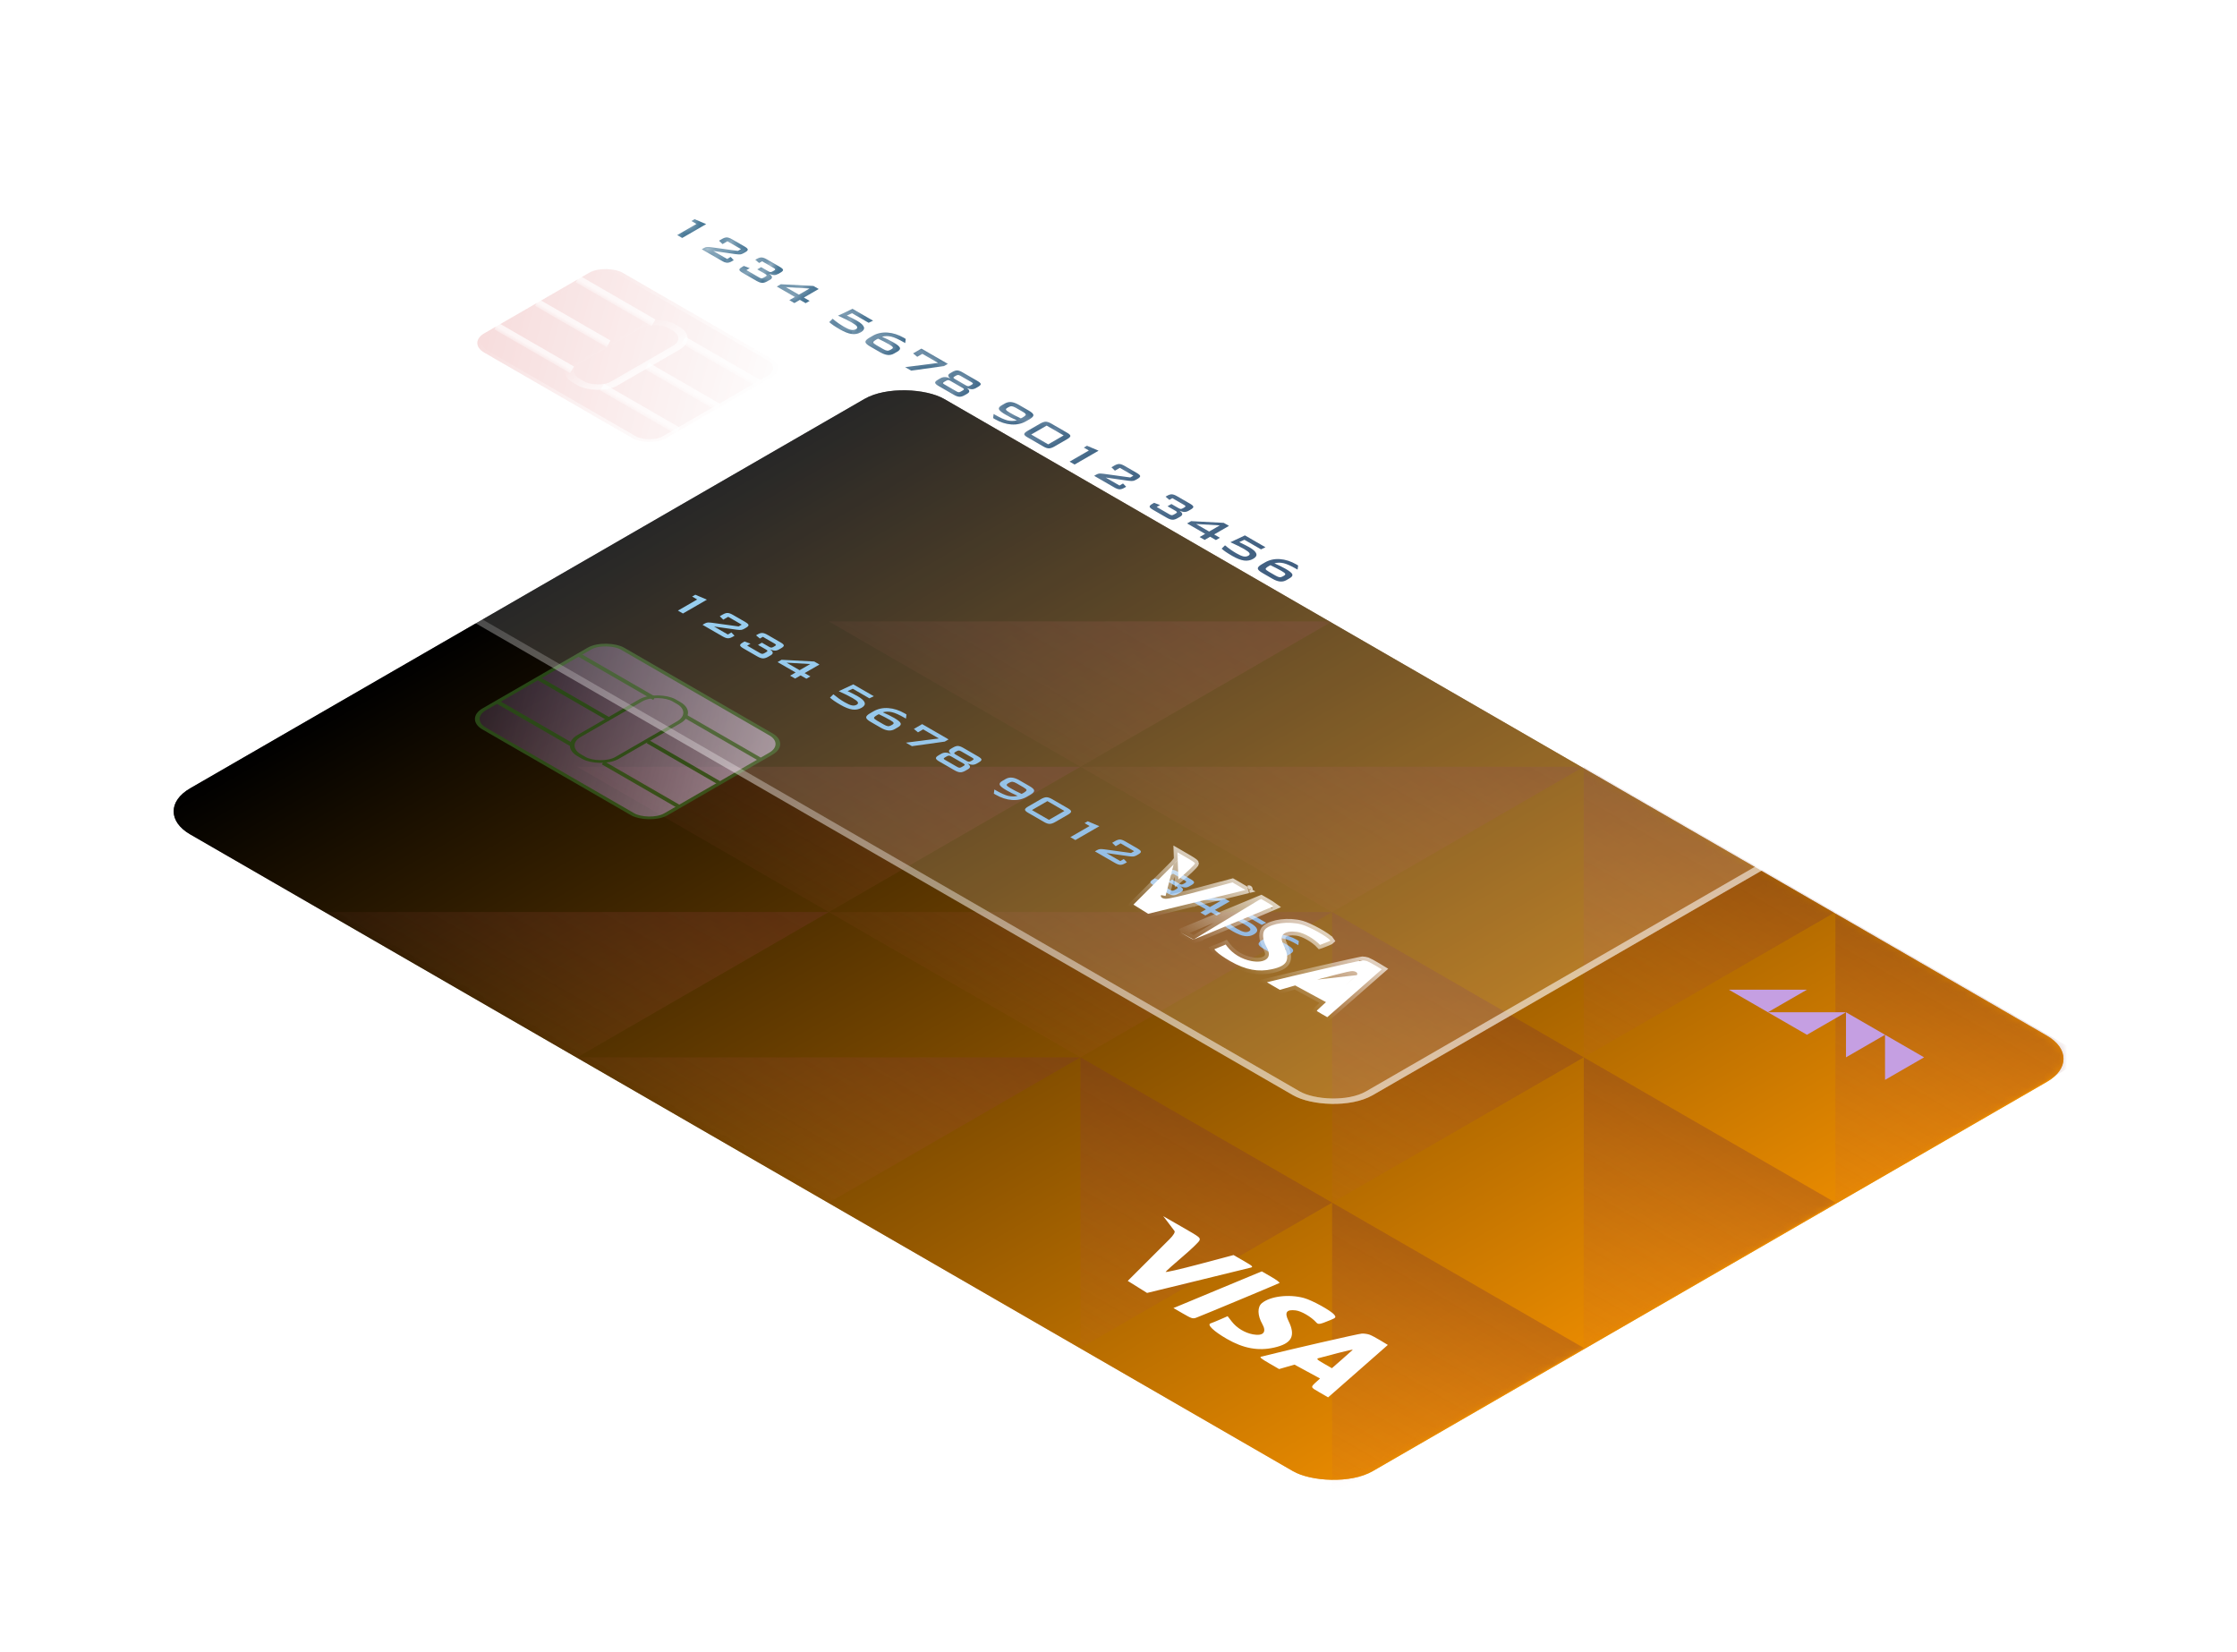 <svg width="283" height="209" viewBox="0 0 283 209" fill="none" xmlns="http://www.w3.org/2000/svg">
<g opacity="0.6" filter="url(#filter0_f_22_5918)">
<rect width="110.15" height="172.753" rx="5.823" transform="matrix(-0.866 0.5 -0.866 -0.5 264.006 133.929)" fill="url(#paint0_linear_22_5918)"/>
</g>
<rect width="110.15" height="172.753" rx="5.823" transform="matrix(-0.866 0.5 -0.866 -0.5 264.006 133.929)" fill="url(#paint1_linear_22_5918)"/>
<mask id="mask0_22_5918" style="mask-type:alpha" maskUnits="userSpaceOnUse" x="21" y="49" width="241" height="139">
<rect width="110.15" height="172.753" rx="5.823" transform="matrix(-0.866 0.5 -0.866 -0.5 264.006 133.929)" fill="url(#paint2_linear_22_5918)"/>
</mask>
<g mask="url(#mask0_22_5918)">
<path d="M168.523 115.367L200.359 133.746L168.523 152.125L168.523 115.367Z" fill="url(#paint3_linear_22_5918)" fill-opacity="0.6"/>
<path d="M73.014 96.987L104.85 115.367L136.686 96.987L73.014 96.987Z" fill="url(#paint4_linear_22_5918)" fill-opacity="0.6"/>
<path d="M200.359 133.746L232.195 152.125L200.359 170.504L200.359 133.746Z" fill="url(#paint5_linear_22_5918)" fill-opacity="0.6"/>
<path d="M104.85 115.367L136.686 133.746L168.523 115.367L104.85 115.367Z" fill="url(#paint6_linear_22_5918)" fill-opacity="0.6"/>
<path d="M200.359 96.987L232.195 115.367L200.359 133.746L200.359 96.987Z" fill="url(#paint7_linear_22_5918)" fill-opacity="0.6"/>
<path d="M104.85 78.608L136.687 96.987L168.523 78.608L104.85 78.608Z" fill="url(#paint8_linear_22_5918)" fill-opacity="0.6"/>
<path d="M232.195 115.367L264.032 133.746L232.195 152.125L232.195 115.367Z" fill="url(#paint9_linear_22_5918)" fill-opacity="0.6"/>
<path d="M136.687 96.987L168.523 115.367L200.359 96.987L136.687 96.987Z" fill="url(#paint10_linear_22_5918)" fill-opacity="0.6"/>
<path d="M136.686 133.746L168.523 152.125L136.686 170.504L136.686 133.746Z" fill="url(#paint11_linear_22_5918)" fill-opacity="0.6"/>
<path d="M41.177 115.367L73.014 133.746L104.85 115.367L41.177 115.367Z" fill="url(#paint12_linear_22_5918)" fill-opacity="0.6"/>
<path d="M168.523 152.125L200.359 170.504L168.523 188.883L168.523 152.125Z" fill="url(#paint13_linear_22_5918)" fill-opacity="0.6"/>
<path d="M73.014 133.746L104.85 152.125L136.686 133.746L73.014 133.746Z" fill="url(#paint14_linear_22_5918)" fill-opacity="0.6"/>
</g>
<g opacity="0.6">
<rect width="20.207" height="26.547" rx="2.426" transform="matrix(-0.866 0.5 -0.866 -0.5 99.64 94.111)" fill="url(#paint15_linear_22_5918)" stroke="#397026" stroke-width="0.485"/>
<rect width="13.868" height="5.547" rx="2.426" transform="matrix(-0.866 0.5 -0.866 -0.5 87.973 90.149)" stroke="#397026" stroke-width="0.485"/>
<path d="M73.171 82.792L82.77 88.334" stroke="#397026" stroke-width="0.485"/>
<path d="M86.572 90.529L96.171 96.07" stroke="#397026" stroke-width="0.485"/>
<path d="M68.017 85.768L77.086 91.004" stroke="#397026" stroke-width="0.485"/>
<path d="M81.933 93.802L91.002 99.038" stroke="#397026" stroke-width="0.485"/>
<path d="M62.862 88.743L72.461 94.285" stroke="#397026" stroke-width="0.485"/>
<path d="M76.264 96.48L85.863 102.021" stroke="#397026" stroke-width="0.485"/>
</g>
<path d="M233.534 128.042L238.474 130.894L233.534 133.746L233.534 128.042Z" fill="#C59FE2"/>
<path d="M218.714 125.19L223.654 128.042L228.594 125.19L218.714 125.19Z" fill="#C59FE2"/>
<path d="M238.474 130.894L243.414 133.746L238.474 136.598L238.474 130.894Z" fill="#C59FE2"/>
<path d="M223.654 128.042L228.594 130.894L233.534 128.042L223.654 128.042Z" fill="#C59FE2"/>
<g filter="url(#filter1_i_22_5918)">
<path d="M84.793 76.752L87.231 75.345L86.591 74.975L86.992 74.743L88.462 75.368L85.428 77.119L84.793 76.752Z" fill="url(#paint16_linear_22_5918)"/>
<path d="M90.478 77.239C90.704 77.109 90.906 77.046 91.082 77.052C91.259 77.057 91.483 77.138 91.755 77.295L93.301 78.188C93.573 78.344 93.713 78.474 93.723 78.576C93.734 78.679 93.627 78.796 93.401 78.926L93.207 79.038C93.061 79.122 92.926 79.174 92.803 79.192C92.681 79.212 92.482 79.203 92.205 79.166L89.362 78.765L91.111 79.775L91.555 79.518L91.954 79.929L91.715 80.067C91.489 80.198 91.287 80.26 91.108 80.253C90.931 80.248 90.707 80.166 90.436 80.01L87.904 78.548L88.177 78.39C88.31 78.313 88.44 78.27 88.567 78.26C88.696 78.251 88.877 78.262 89.109 78.293L92.472 78.755L92.865 78.528L91.151 77.538L90.53 77.897L90.088 77.464L90.478 77.239Z" fill="url(#paint17_linear_22_5918)"/>
<path d="M93.082 81.537C92.81 81.381 92.669 81.251 92.657 81.148C92.648 81.046 92.756 80.93 92.982 80.799L93.227 80.658L93.974 80.94L93.552 81.184L95.175 82.121C95.291 82.188 95.386 82.222 95.46 82.223C95.536 82.225 95.628 82.195 95.737 82.133L95.956 82.006C96.066 81.942 96.119 81.889 96.115 81.845C96.114 81.8 96.056 81.745 95.942 81.679L94.925 81.092L95.415 80.809L96.321 81.332C96.434 81.398 96.528 81.431 96.603 81.432C96.677 81.433 96.769 81.402 96.879 81.338L97.03 81.251C97.142 81.187 97.197 81.133 97.195 81.09C97.193 81.047 97.135 80.993 97.021 80.927L95.534 80.069L95.158 80.286L94.674 79.878L94.862 79.77C95.088 79.639 95.289 79.577 95.466 79.582C95.643 79.588 95.867 79.669 96.138 79.826L97.767 80.766C98.039 80.923 98.18 81.052 98.189 81.154C98.199 81.256 98.09 81.372 97.864 81.503L97.591 81.661C97.414 81.763 97.241 81.814 97.07 81.814C96.899 81.814 96.688 81.761 96.437 81.656C96.656 81.808 96.772 81.945 96.785 82.067C96.798 82.189 96.711 82.304 96.523 82.412L96.207 82.595C95.96 82.737 95.737 82.805 95.537 82.797C95.34 82.788 95.104 82.705 94.831 82.547L93.082 81.537Z" fill="url(#paint18_linear_22_5918)"/>
<path d="M98.984 84.984L99.682 84.581L97.4 83.264L97.904 82.973L102.037 83.192L102.698 83.573L100.821 84.657L101.55 85.078L101.046 85.369L100.317 84.948L99.619 85.351L98.984 84.984ZM100.186 84.29L101.533 83.512L98.54 83.34L100.186 84.29Z" fill="url(#paint19_linear_22_5918)"/>
<path d="M105.136 86.947L106.976 86.082L109.577 87.584L109.013 87.85L106.911 86.637L106.259 86.934C106.543 87.068 106.789 87.188 106.996 87.294C107.205 87.402 107.39 87.502 107.552 87.595C108.049 87.882 108.337 88.147 108.415 88.389C108.495 88.631 108.364 88.849 108.025 89.046C107.671 89.249 107.284 89.322 106.862 89.263C106.443 89.204 105.941 89.007 105.358 88.671C105.053 88.494 104.787 88.329 104.561 88.174C104.337 88.021 104.159 87.883 104.028 87.761L104.458 87.339C104.7 87.539 104.937 87.722 105.17 87.888C105.408 88.053 105.647 88.206 105.888 88.345C106.266 88.563 106.569 88.695 106.797 88.741C107.027 88.786 107.23 88.758 107.406 88.656C107.574 88.559 107.618 88.447 107.54 88.319C107.462 88.191 107.245 88.023 106.888 87.817C106.66 87.686 106.399 87.547 106.105 87.401C105.81 87.255 105.488 87.104 105.136 86.947Z" fill="url(#paint20_linear_22_5918)"/>
<path d="M110.209 89.856C110.181 89.868 110.153 89.881 110.127 89.894C110.1 89.907 110.066 89.926 110.024 89.95C109.734 90.118 109.591 90.244 109.597 90.328C109.606 90.413 109.742 90.53 110.004 90.682L110.844 91.167C111.051 91.286 111.22 91.354 111.349 91.369C111.48 91.385 111.614 91.354 111.753 91.274L111.918 91.178C112.059 91.097 112.109 91.017 112.069 90.937C112.033 90.857 111.882 90.74 111.616 90.586C111.402 90.463 111.176 90.34 110.938 90.218C110.705 90.096 110.462 89.976 110.209 89.856ZM110.705 89.616C110.969 89.729 111.22 89.844 111.457 89.962C111.698 90.079 111.926 90.199 112.14 90.323C112.627 90.604 112.903 90.829 112.969 90.999C113.038 91.168 112.926 91.337 112.633 91.505L112.226 91.741C111.975 91.885 111.707 91.944 111.42 91.917C111.133 91.889 110.813 91.774 110.46 91.57L109.187 90.835C108.807 90.615 108.613 90.427 108.606 90.269C108.598 90.111 108.771 89.93 109.124 89.726L109.52 89.498C110.08 89.174 110.707 89.036 111.4 89.083C112.097 89.13 112.798 89.358 113.505 89.766C113.531 89.781 113.559 89.798 113.587 89.817C113.62 89.835 113.66 89.862 113.707 89.896L113.639 90.415L113.445 90.303C112.805 89.934 112.284 89.701 111.881 89.605C111.481 89.507 111.088 89.511 110.705 89.616Z" fill="url(#paint21_linear_22_5918)"/>
<path d="M113.63 93.459L117.803 92.925L115.812 91.775L115.163 92.15L114.639 91.719L115.69 91.112L119.034 93.043L118.549 93.323L114.396 93.901L113.63 93.459Z" fill="url(#paint22_linear_22_5918)"/>
<path d="M122.774 95.202C123.045 95.359 123.186 95.488 123.195 95.59C123.206 95.693 123.099 95.81 122.873 95.94L122.6 96.098C122.425 96.199 122.251 96.25 122.078 96.251C121.906 96.252 121.692 96.202 121.438 96.102C121.635 96.244 121.738 96.373 121.745 96.49C121.753 96.606 121.665 96.717 121.483 96.822L121.167 97.004C120.922 97.146 120.699 97.212 120.498 97.203C120.298 97.196 120.061 97.112 119.786 96.953L117.863 95.843C117.589 95.686 117.445 95.55 117.43 95.436C117.417 95.32 117.533 95.192 117.78 95.049L118.096 94.867C118.277 94.763 118.468 94.713 118.669 94.717C118.872 94.72 119.095 94.778 119.338 94.89C119.167 94.743 119.082 94.619 119.082 94.518C119.084 94.418 119.171 94.319 119.344 94.219L119.617 94.061C119.843 93.93 120.045 93.868 120.221 93.873C120.4 93.88 120.625 93.962 120.896 94.118L122.774 95.202ZM122.027 95.363L120.623 94.553C120.507 94.486 120.41 94.452 120.332 94.451C120.256 94.448 120.163 94.479 120.053 94.543L119.902 94.63C119.794 94.692 119.741 94.746 119.743 94.791C119.747 94.835 119.806 94.89 119.922 94.957L121.327 95.768C121.44 95.834 121.534 95.867 121.609 95.868C121.684 95.87 121.778 95.84 121.888 95.776L122.039 95.689C122.151 95.624 122.205 95.57 122.201 95.526C122.199 95.483 122.141 95.429 122.027 95.363ZM120.902 96.088L119.361 95.199C119.247 95.133 119.153 95.1 119.079 95.099C119.005 95.097 118.912 95.129 118.8 95.194L118.581 95.32C118.471 95.384 118.415 95.437 118.415 95.478C118.417 95.519 118.477 95.573 118.595 95.641L120.136 96.531C120.252 96.598 120.345 96.632 120.415 96.633C120.489 96.634 120.581 96.603 120.691 96.539L120.911 96.412C121.023 96.348 121.078 96.294 121.076 96.251C121.074 96.208 121.016 96.154 120.902 96.088Z" fill="url(#paint23_linear_22_5918)"/>
<path d="M127.77 100.181C127.519 100.076 127.274 99.964 127.035 99.846C126.797 99.726 126.566 99.601 126.34 99.471C125.854 99.19 125.575 98.965 125.505 98.795C125.439 98.625 125.551 98.456 125.841 98.289L126.246 98.055C126.496 97.91 126.764 97.851 127.049 97.877C127.336 97.905 127.656 98.02 128.009 98.224L129.279 98.958C129.659 99.177 129.853 99.366 129.86 99.523C129.868 99.681 129.695 99.862 129.342 100.066L128.946 100.295C128.386 100.618 127.759 100.756 127.066 100.709C126.373 100.662 125.673 100.434 124.967 100.027C124.908 99.993 124.864 99.966 124.836 99.948C124.807 99.931 124.782 99.914 124.759 99.897L124.827 99.38L125.018 99.491C125.66 99.861 126.182 100.095 126.585 100.191C126.989 100.289 127.384 100.285 127.77 100.181ZM128.265 99.935C128.305 99.918 128.341 99.902 128.373 99.885C128.41 99.869 128.439 99.854 128.462 99.841C128.758 99.67 128.903 99.541 128.898 99.454C128.892 99.368 128.757 99.248 128.493 99.096L127.658 98.614C127.448 98.493 127.276 98.424 127.143 98.409C127.01 98.393 126.871 98.427 126.727 98.511L126.559 98.608C126.413 98.692 126.359 98.775 126.397 98.856C126.435 98.937 126.588 99.055 126.858 99.211C127.048 99.321 127.261 99.437 127.496 99.56C127.735 99.683 127.992 99.807 128.265 99.935Z" fill="url(#paint24_linear_22_5918)"/>
<path d="M129.578 101.982L131.729 103.223L133.686 102.094L131.535 100.852L129.578 101.982ZM130.706 100.604C130.982 100.445 131.216 100.364 131.41 100.362C131.607 100.36 131.839 100.436 132.105 100.589L134.141 101.765C134.409 101.919 134.54 102.053 134.534 102.166C134.533 102.279 134.394 102.415 134.119 102.574L132.532 103.49C132.257 103.649 132.02 103.729 131.823 103.731C131.629 103.734 131.398 103.657 131.131 103.503L129.094 102.327C128.828 102.174 128.696 102.04 128.698 101.928C128.704 101.815 128.844 101.679 129.12 101.52L130.706 100.604Z" fill="url(#paint25_linear_22_5918)"/>
<path d="M134.435 105.41L136.873 104.003L136.232 103.633L136.634 103.401L138.104 104.026L135.07 105.777L134.435 105.41Z" fill="url(#paint26_linear_22_5918)"/>
<path d="M140.12 105.897C140.346 105.767 140.547 105.704 140.724 105.71C140.901 105.715 141.125 105.796 141.396 105.953L142.943 106.846C143.214 107.003 143.355 107.132 143.364 107.234C143.376 107.337 143.269 107.454 143.043 107.584L142.849 107.696C142.703 107.78 142.568 107.832 142.444 107.851C142.323 107.87 142.124 107.862 141.846 107.824L139.004 107.423L140.752 108.433L141.197 108.176L141.596 108.587L141.356 108.725C141.13 108.856 140.928 108.918 140.75 108.911C140.573 108.906 140.349 108.825 140.077 108.668L137.545 107.206L137.819 107.048C137.952 106.971 138.082 106.928 138.209 106.918C138.338 106.909 138.518 106.92 138.75 106.951L142.114 107.413L142.507 107.186L140.792 106.196L140.171 106.555L139.73 106.122L140.12 105.897Z" fill="url(#paint27_linear_22_5918)"/>
<path d="M144.985 111.501C144.714 111.344 144.572 111.214 144.561 111.111C144.551 111.009 144.66 110.893 144.886 110.763L145.13 110.621L145.877 110.904L145.455 111.148L147.079 112.085C147.195 112.152 147.29 112.186 147.364 112.187C147.44 112.189 147.532 112.159 147.64 112.096L147.859 111.97C147.969 111.906 148.023 111.852 148.019 111.809C148.017 111.764 147.959 111.708 147.845 111.643L146.828 111.055L147.318 110.773L148.224 111.296C148.338 111.361 148.432 111.395 148.506 111.396C148.58 111.397 148.672 111.366 148.782 111.302L148.933 111.215C149.045 111.15 149.1 111.097 149.098 111.054C149.096 111.011 149.038 110.957 148.925 110.891L147.438 110.033L147.062 110.25L146.577 109.842L146.765 109.733C146.991 109.603 147.193 109.54 147.369 109.546C147.546 109.551 147.77 109.633 148.042 109.789L149.671 110.73C149.942 110.887 150.083 111.016 150.092 111.118C150.102 111.22 149.994 111.336 149.768 111.467L149.494 111.624C149.318 111.726 149.144 111.777 148.973 111.777C148.802 111.777 148.591 111.725 148.341 111.619C148.559 111.772 148.675 111.909 148.688 112.031C148.701 112.152 148.614 112.267 148.426 112.376L148.11 112.558C147.863 112.701 147.64 112.768 147.441 112.761C147.243 112.752 147.008 112.669 146.734 112.511L144.985 111.501Z" fill="url(#paint28_linear_22_5918)"/>
<path d="M150.887 114.948L151.585 114.545L149.303 113.228L149.808 112.937L153.941 113.155L154.601 113.537L152.724 114.62L153.453 115.041L152.949 115.332L152.22 114.912L151.522 115.314L150.887 114.948ZM152.089 114.254L153.436 113.476L150.443 113.303L152.089 114.254Z" fill="url(#paint29_linear_22_5918)"/>
<path d="M154.778 115.605L156.618 114.741L159.219 116.242L158.655 116.508L156.552 115.295L155.9 115.592C156.185 115.726 156.431 115.846 156.638 115.952C156.847 116.06 157.032 116.16 157.193 116.253C157.691 116.541 157.979 116.805 158.056 117.048C158.136 117.289 158.006 117.507 157.666 117.704C157.313 117.908 156.926 117.98 156.504 117.921C156.084 117.863 155.583 117.665 155 117.329C154.694 117.152 154.429 116.987 154.203 116.832C153.978 116.679 153.801 116.541 153.67 116.419L154.1 115.997C154.341 116.197 154.579 116.381 154.812 116.546C155.049 116.712 155.289 116.864 155.53 117.003C155.908 117.221 156.211 117.353 156.439 117.399C156.668 117.444 156.872 117.416 157.048 117.314C157.215 117.217 157.26 117.105 157.182 116.977C157.104 116.849 156.887 116.681 156.53 116.475C156.302 116.344 156.041 116.205 155.746 116.059C155.452 115.914 155.129 115.762 154.778 115.605Z" fill="url(#paint30_linear_22_5918)"/>
<path d="M159.851 118.514C159.822 118.526 159.795 118.539 159.768 118.552C159.742 118.565 159.708 118.584 159.666 118.608C159.375 118.776 159.233 118.902 159.239 118.986C159.248 119.071 159.384 119.189 159.646 119.34L160.486 119.825C160.693 119.944 160.861 120.012 160.99 120.027C161.121 120.044 161.256 120.012 161.395 119.932L161.56 119.836C161.7 119.755 161.751 119.675 161.711 119.595C161.675 119.515 161.524 119.398 161.258 119.244C161.043 119.121 160.817 118.998 160.58 118.876C160.347 118.754 160.103 118.634 159.851 118.514ZM160.347 118.274C160.61 118.387 160.861 118.502 161.099 118.62C161.34 118.737 161.568 118.857 161.782 118.981C162.268 119.262 162.545 119.487 162.611 119.657C162.679 119.826 162.567 119.995 162.275 120.164L161.868 120.399C161.617 120.544 161.348 120.602 161.061 120.575C160.775 120.547 160.455 120.432 160.102 120.228L158.828 119.493C158.449 119.274 158.255 119.085 158.247 118.927C158.24 118.769 158.412 118.588 158.766 118.384L159.162 118.156C159.722 117.832 160.348 117.694 161.042 117.741C161.738 117.789 162.44 118.016 163.146 118.424C163.173 118.439 163.201 118.456 163.229 118.475C163.261 118.494 163.301 118.52 163.349 118.554L163.28 119.073L163.087 118.962C162.447 118.592 161.925 118.359 161.523 118.263C161.122 118.165 160.73 118.169 160.347 118.274Z" fill="url(#paint31_linear_22_5918)"/>
</g>
<path fill-rule="evenodd" clip-rule="evenodd" d="M151.71 159.912C149.32 160.547 147.411 160.983 147.468 160.88C147.524 160.777 148.476 159.923 149.583 158.982C150.69 158.041 151.662 157.109 151.742 156.91C151.883 156.564 151.795 156.496 149.525 155.195L147.161 153.84L147.794 154.663C148.143 155.116 148.501 155.592 148.59 155.721C148.685 155.858 148.429 156.278 147.974 156.73C147.547 157.157 146.178 158.522 144.933 159.765L142.671 162.024L143.893 162.786L145.114 163.549L151.459 162.004C154.948 161.154 157.988 160.409 158.214 160.349C158.582 160.251 158.492 160.163 157.341 159.499L156.056 158.757L151.71 159.912ZM158.978 161.087C158.617 161.233 156.395 162.157 154.039 163.139C151.684 164.122 149.463 165.046 149.103 165.193L148.45 165.459L149.655 166.155C150.765 166.796 150.899 166.838 151.336 166.68C151.939 166.462 161.654 162.411 161.863 162.29C161.949 162.24 161.483 161.89 160.826 161.511L159.633 160.822L158.978 161.087ZM164.963 164.19C163.061 163.669 160.679 163.962 159.632 164.845C159.053 165.335 159.076 166.392 159.69 167.475C160.279 168.513 159.818 169.028 158.515 168.789C157.48 168.599 156.472 167.99 155.833 167.169L155.305 166.49L154.401 166.887C153.905 167.105 153.338 167.337 153.143 167.401C152.66 167.56 153.548 168.403 155.207 169.36C157.293 170.564 159.164 170.911 161.165 170.465C163.427 169.96 163.949 168.999 163.003 167.08C162.476 166.009 162.745 165.615 163.909 165.755C164.637 165.842 165.86 166.555 166.506 167.267C166.78 167.57 166.925 167.547 168.319 166.974C169 166.694 169.046 166.63 168.795 166.308C168.394 165.792 166.018 164.479 164.963 164.19ZM173.289 168.838C173.045 168.746 172.598 168.678 172.295 168.688C171.889 168.701 162.957 170.748 159.536 171.612C159.313 171.668 159.565 171.876 160.529 172.432L161.819 173.178L162.791 172.897L163.763 172.616L165.381 173.493L166.998 174.37L166.627 174.707C165.754 175.5 165.742 175.442 166.917 176.12L168.016 176.755L168.463 176.369C168.708 176.157 170.409 174.665 172.241 173.053L175.574 170.124L174.653 169.565C174.147 169.259 173.533 168.931 173.289 168.838ZM169.759 171.967L168.495 173.069L167.469 172.477C166.561 171.953 166.492 171.873 166.865 171.782C167.096 171.725 168.175 171.441 169.261 171.151C170.348 170.861 171.189 170.678 171.13 170.744C171.071 170.81 170.454 171.36 169.759 171.967Z" fill="white"/>
<g filter="url(#filter2_b_22_5918)">
<g opacity="0.6" filter="url(#filter3_b_22_5918)">
<rect width="110.15" height="172.753" rx="5.823" transform="matrix(-0.866 0.5 -0.866 -0.5 264.006 86.371)" fill="white" fill-opacity="0.1"/>
<rect x="-0.841" y="-8.67752e-08" width="109.179" height="171.783" rx="5.338" transform="matrix(-0.866 0.5 -0.866 -0.5 262.438 86.791)" stroke="url(#paint32_linear_22_5918)" stroke-opacity="0.6" stroke-width="0.971"/>
</g>
<g filter="url(#filter4_b_22_5918)">
<rect width="110.15" height="172.753" rx="5.823" transform="matrix(-0.866 0.5 -0.866 -0.5 264.006 86.371)" fill="white" fill-opacity="0.1"/>
<rect x="-0.841" y="-8.67752e-08" width="109.179" height="171.783" rx="5.338" transform="matrix(-0.866 0.5 -0.866 -0.5 262.438 86.791)" stroke="url(#paint33_linear_22_5918)" stroke-opacity="0.6" stroke-width="0.971"/>
</g>
<mask id="mask1_22_5918" style="mask-type:alpha" maskUnits="userSpaceOnUse" x="21" y="1" width="241" height="139">
<rect x="-0.841" y="-8.67752e-08" width="109.179" height="171.783" rx="5.338" transform="matrix(-0.866 0.5 -0.866 -0.5 262.438 86.791)" fill="url(#paint34_linear_22_5918)" stroke="url(#paint35_linear_22_5918)" stroke-width="0.971"/>
</mask>
<g mask="url(#mask1_22_5918)">
<path d="M148.961 107.812L149.093 107.888C150.247 108.549 150.794 108.868 151.048 109.065C151.166 109.157 151.176 109.189 151.177 109.191L151.177 109.191C151.177 109.191 151.177 109.191 151.177 109.191C151.177 109.191 151.183 109.202 151.15 109.282L151.15 109.282C151.151 109.282 151.15 109.282 151.149 109.284C151.142 109.294 151.102 109.351 150.989 109.474C150.876 109.597 150.718 109.756 150.525 109.941C150.14 110.31 149.627 110.773 149.078 111.239L148.961 107.812ZM148.961 107.812C149.039 107.917 149.098 107.999 149.129 108.043L148.961 107.812ZM148.475 109.352L148.475 109.352C148.048 109.778 146.679 111.143 145.435 112.386L143.391 114.427L144.316 115.003L143.879 115.236L144.316 115.003L145.254 115.589L151.214 114.137L151.445 114.454L151.214 114.137C154.076 113.441 156.62 112.818 157.569 112.583C157.567 112.582 157.566 112.581 157.564 112.58C157.409 112.483 157.195 112.357 156.907 112.191L155.916 111.618L151.946 112.673C150.745 112.993 149.659 113.263 148.877 113.442C148.488 113.53 148.162 113.599 147.929 113.64C147.821 113.658 147.697 113.678 147.588 113.685L147.586 113.685C147.549 113.687 147.415 113.696 147.271 113.667C147.185 113.649 147.029 113.605 146.931 113.5C146.83 113.391 146.855 113.286 146.888 113.226C146.888 113.226 146.888 113.226 146.888 113.225L147.454 113.329L148.475 109.352ZM148.475 109.352C148.717 109.112 148.912 108.874 149.036 108.671M148.475 109.352L149.036 108.671M149.356 117.954L149.433 117.923L149.433 117.923C149.796 117.775 152.02 116.849 154.374 115.867C156.731 114.884 158.948 113.963 159.306 113.818L149.356 117.954ZM149.356 117.954L150.062 118.363C150.34 118.523 150.547 118.64 150.71 118.725C150.838 118.792 150.921 118.829 150.975 118.85C150.984 118.847 150.995 118.843 151.007 118.839L149.356 117.954ZM170.241 124.606L170.241 124.606L168.977 125.709L168.576 126.059L168.061 125.762L167.036 125.17C166.809 125.039 166.624 124.93 166.484 124.839C166.352 124.755 166.223 124.664 166.142 124.571C166.055 124.471 165.967 124.294 166.161 124.12C166.301 123.994 166.528 123.938 166.617 123.916L166.618 123.916L170.241 124.606ZM170.241 124.606C170.59 124.302 170.919 124.012 171.168 123.789C171.405 123.578 171.598 123.404 171.644 123.352L171.645 123.351M170.241 124.606L171.645 123.351M171.645 123.351C171.687 123.304 171.809 123.128 171.573 122.965C171.404 122.848 171.177 122.84 171.138 122.838L171.136 122.838C171.016 122.834 170.904 122.85 170.86 122.856C170.736 122.873 170.575 122.905 170.402 122.943C170.045 123.021 169.55 123.143 168.999 123.289C167.91 123.58 166.842 123.861 166.619 123.916L171.645 123.351ZM149.036 108.671C149.097 108.57 149.147 108.469 149.172 108.375M149.036 108.671L149.172 108.375M149.172 108.375C149.194 108.295 149.214 108.167 149.129 108.044L149.172 108.375ZM157.829 112.768C157.829 112.768 157.828 112.767 157.826 112.764C157.828 112.767 157.829 112.768 157.829 112.768ZM157.972 112.482C157.981 112.478 157.987 112.477 157.987 112.477C157.988 112.477 157.983 112.478 157.972 112.482ZM159.306 113.818L159.553 113.718L160.393 114.203C160.678 114.368 160.919 114.523 161.087 114.645C161.062 114.656 161.036 114.667 161.008 114.679C160.723 114.801 160.326 114.969 159.851 115.169C158.903 115.569 157.651 116.093 156.386 116.62C153.841 117.681 151.287 118.737 151.007 118.839L159.306 113.818ZM161.295 114.816C161.295 114.816 161.295 114.815 161.294 114.814C161.295 114.815 161.295 114.816 161.295 114.816ZM158.322 121.566L158.322 121.566C158.707 121.636 159.098 121.665 159.46 121.614C159.846 121.559 160.147 121.419 160.327 121.218C160.496 121.03 160.541 120.807 160.518 120.582C160.495 120.353 160.399 120.096 160.241 119.818C159.95 119.305 159.804 118.804 159.795 118.383C159.785 117.95 159.921 117.648 160.11 117.489C160.961 116.771 163.005 116.487 164.695 116.95C165.128 117.068 165.925 117.433 166.7 117.861C167.077 118.07 167.43 118.283 167.71 118.472C168.001 118.67 168.176 118.817 168.239 118.898L168.24 118.898C168.272 118.94 168.293 118.97 168.307 118.991C168.306 118.992 168.305 118.992 168.303 118.993C168.236 119.028 168.131 119.075 167.961 119.144L167.961 119.144C167.612 119.288 167.354 119.392 167.155 119.464C167.088 119.488 167.032 119.508 166.986 119.522C166.635 119.145 166.146 118.776 165.647 118.485C165.389 118.335 165.119 118.2 164.855 118.095C164.598 117.993 164.31 117.904 164.017 117.869L164.017 117.869C163.68 117.828 163.327 117.815 163.005 117.876C162.648 117.943 162.391 118.089 162.256 118.287C162.133 118.467 162.119 118.674 162.154 118.884C162.189 119.098 162.281 119.345 162.418 119.623C162.883 120.566 162.948 121.205 162.707 121.65C162.481 122.064 161.955 122.367 160.938 122.594C160.055 122.791 159.227 122.81 158.386 122.655C157.53 122.496 156.619 122.148 155.614 121.568C154.803 121.099 154.202 120.671 153.867 120.353C153.739 120.231 153.664 120.139 153.625 120.076C153.915 119.966 154.363 119.779 154.748 119.61L155.056 119.475L155.278 119.759C155.955 120.63 157.066 121.335 158.322 121.566ZM172.949 121.575L172.949 121.575C173.025 121.604 173.207 121.691 173.457 121.824C173.695 121.951 173.966 122.104 174.21 122.252C174.21 122.252 174.21 122.252 174.21 122.252L174.805 122.613L171.731 125.315C169.898 126.927 168.199 128.417 167.955 128.628L167.955 128.628L167.911 128.666L167.324 128.327C167.277 128.3 167.233 128.275 167.191 128.251C166.959 128.117 166.803 128.028 166.693 127.953C166.623 127.905 166.595 127.878 166.584 127.867C166.59 127.854 166.606 127.827 166.652 127.776C166.729 127.691 166.843 127.587 167.016 127.431C167.047 127.403 167.08 127.373 167.115 127.341L167.115 127.341L167.487 127.004L167.75 126.764L167.392 126.569L165.774 125.693L164.157 124.816L163.855 124.652L163.484 124.759L162.512 125.04L162.512 125.04L161.923 125.21L160.936 124.64C160.645 124.472 160.433 124.343 160.283 124.246C162.045 123.809 164.8 123.162 167.252 122.6C168.607 122.289 169.865 122.006 170.809 121.8C171.281 121.696 171.672 121.613 171.955 121.555C172.097 121.526 172.208 121.505 172.286 121.491C172.314 121.486 172.335 121.482 172.35 121.48C172.423 121.48 172.53 121.488 172.65 121.506C172.792 121.528 172.898 121.556 172.949 121.575ZM172.379 121.476C172.379 121.476 172.377 121.476 172.374 121.476C172.377 121.476 172.379 121.475 172.379 121.476ZM171.161 123.52C171.161 123.52 171.158 123.521 171.152 123.521C171.158 123.52 171.161 123.52 171.161 123.52Z" fill="white" stroke="url(#paint36_linear_22_5918)" stroke-width="0.971"/>
<g opacity="0.6">
<rect width="20.207" height="26.547" rx="2.426" transform="matrix(-0.866 0.5 -0.866 -0.5 99.64 46.553)" fill="url(#paint37_linear_22_5918)" stroke="url(#paint38_linear_22_5918)" stroke-width="0.971"/>
<rect width="13.868" height="5.547" rx="2.426" transform="matrix(-0.866 0.5 -0.866 -0.5 87.629 42.789)" stroke="url(#paint39_linear_22_5918)" stroke-width="0.971"/>
<path d="M73.075 35.29L82.674 40.831" stroke="url(#paint40_linear_22_5918)" stroke-width="0.971"/>
<path d="M86.476 43.026L96.075 48.568" stroke="url(#paint41_linear_22_5918)" stroke-width="0.971"/>
<path d="M67.921 38.265L76.991 43.501" stroke="url(#paint42_linear_22_5918)" stroke-width="0.971"/>
<path d="M81.837 46.299L90.907 51.535" stroke="url(#paint43_linear_22_5918)" stroke-width="0.971"/>
<path d="M62.767 41.241L72.365 46.782" stroke="url(#paint44_linear_22_5918)" stroke-width="0.971"/>
<path d="M76.168 48.977L85.767 54.519" stroke="url(#paint45_linear_22_5918)" stroke-width="0.971"/>
</g>
<path d="M232.004 80.882L228.499 82.906L224.994 80.882L232.004 80.882ZM227.064 78.031L223.559 80.054L220.054 78.031L227.064 78.031ZM234.034 85.415L234.034 81.368L237.539 83.391L234.034 85.415ZM238.974 88.267L238.974 84.22L242.479 86.243L238.974 88.267Z" fill="white" stroke="url(#paint46_linear_22_5918)" stroke-width="0.971"/>
<mask id="path-33-inside-1_22_5918" fill="white">
<path d="M84.698 29.25L87.136 27.842L86.495 27.472L86.897 27.24L88.367 27.865L85.333 29.616L84.698 29.25Z"/>
<path d="M90.383 29.736C90.609 29.606 90.811 29.544 90.987 29.549C91.164 29.555 91.388 29.636 91.659 29.792L93.206 30.685C93.478 30.842 93.618 30.971 93.628 31.073C93.639 31.176 93.532 31.293 93.306 31.424L93.112 31.535C92.966 31.62 92.831 31.671 92.708 31.69C92.586 31.71 92.387 31.701 92.109 31.664L89.267 31.262L91.016 32.272L91.46 32.016L91.859 32.427L91.62 32.565C91.394 32.695 91.191 32.757 91.013 32.751C90.836 32.745 90.612 32.664 90.341 32.507L87.808 31.045L88.082 30.887C88.215 30.811 88.345 30.767 88.472 30.758C88.601 30.749 88.782 30.76 89.013 30.791L92.377 31.253L92.77 31.026L91.055 30.036L90.435 30.394L89.993 29.962L90.383 29.736Z"/>
<path d="M92.987 34.035C92.715 33.878 92.574 33.748 92.562 33.645C92.553 33.543 92.661 33.427 92.887 33.297L93.132 33.155L93.878 33.438L93.457 33.681L95.08 34.619C95.196 34.685 95.291 34.719 95.365 34.721C95.441 34.723 95.533 34.693 95.641 34.63L95.861 34.504C95.971 34.44 96.024 34.386 96.02 34.342C96.018 34.297 95.96 34.242 95.847 34.176L94.83 33.589L95.32 33.306L96.225 33.829C96.339 33.895 96.433 33.928 96.507 33.93C96.581 33.931 96.674 33.899 96.784 33.836L96.935 33.749C97.047 33.684 97.102 33.63 97.1 33.588C97.098 33.545 97.04 33.49 96.926 33.425L95.439 32.566L95.063 32.783L94.579 32.376L94.767 32.267C94.993 32.137 95.194 32.074 95.371 32.08C95.547 32.085 95.772 32.166 96.043 32.323L97.672 33.264C97.944 33.42 98.084 33.55 98.094 33.652C98.103 33.754 97.995 33.87 97.769 34L97.496 34.158C97.319 34.26 97.145 34.311 96.975 34.311C96.804 34.311 96.593 34.258 96.342 34.153C96.561 34.306 96.676 34.443 96.69 34.564C96.703 34.686 96.616 34.801 96.428 34.91L96.111 35.092C95.865 35.235 95.641 35.302 95.442 35.294C95.245 35.286 95.009 35.202 94.736 35.044L92.987 34.035Z"/>
<path d="M98.889 37.481L99.586 37.079L97.305 35.761L97.809 35.47L101.942 35.689L102.603 36.071L100.726 37.154L101.455 37.575L100.951 37.866L100.222 37.445L99.524 37.848L98.889 37.481ZM100.091 36.788L101.438 36.01L98.444 35.837L100.091 36.788Z"/>
<path d="M105.041 39.445L106.881 38.58L109.482 40.081L108.918 40.348L106.816 39.134L106.163 39.432C106.448 39.565 106.694 39.685 106.901 39.792C107.11 39.899 107.295 39.999 107.457 40.093C107.954 40.38 108.242 40.645 108.32 40.887C108.399 41.128 108.269 41.347 107.929 41.543C107.576 41.747 107.189 41.819 106.767 41.76C106.348 41.702 105.846 41.505 105.263 41.168C104.958 40.992 104.692 40.826 104.466 40.672C104.242 40.518 104.064 40.38 103.933 40.259L104.363 39.836C104.604 40.037 104.842 40.22 105.075 40.385C105.313 40.551 105.552 40.703 105.793 40.843C106.171 41.061 106.474 41.193 106.702 41.239C106.931 41.284 107.135 41.255 107.311 41.153C107.478 41.057 107.523 40.944 107.445 40.816C107.367 40.688 107.15 40.521 106.793 40.315C106.565 40.183 106.304 40.044 106.01 39.899C105.715 39.753 105.392 39.602 105.041 39.445Z"/>
<path d="M110.114 42.354C110.086 42.366 110.058 42.378 110.031 42.392C110.005 42.405 109.971 42.423 109.929 42.447C109.638 42.615 109.496 42.741 109.502 42.826C109.511 42.91 109.647 43.028 109.909 43.179L110.749 43.664C110.956 43.784 111.124 43.851 111.253 43.867C111.384 43.883 111.519 43.851 111.658 43.771L111.823 43.676C111.964 43.595 112.014 43.514 111.974 43.434C111.938 43.354 111.787 43.237 111.521 43.084C111.307 42.96 111.081 42.837 110.843 42.715C110.61 42.594 110.367 42.473 110.114 42.354ZM110.61 42.114C110.874 42.227 111.124 42.342 111.362 42.459C111.603 42.576 111.831 42.697 112.045 42.821C112.531 43.101 112.808 43.327 112.874 43.497C112.943 43.665 112.83 43.834 112.538 44.003L112.131 44.238C111.88 44.383 111.611 44.441 111.325 44.414C111.038 44.387 110.718 44.271 110.365 44.067L109.091 43.332C108.712 43.113 108.518 42.924 108.51 42.767C108.503 42.609 108.676 42.428 109.029 42.224L109.425 41.995C109.985 41.672 110.612 41.534 111.305 41.581C112.002 41.628 112.703 41.855 113.41 42.263C113.436 42.279 113.464 42.296 113.492 42.314C113.525 42.333 113.564 42.359 113.612 42.393L113.544 42.913L113.35 42.801C112.71 42.431 112.189 42.199 111.786 42.102C111.385 42.005 110.993 42.008 110.61 42.114Z"/>
<path d="M113.535 45.956L117.708 45.422L115.717 44.273L115.067 44.648L114.543 44.217L115.594 43.61L118.938 45.541L118.454 45.82L114.301 46.399L113.535 45.956Z"/>
<path d="M122.678 47.7C122.95 47.856 123.09 47.986 123.1 48.088C123.111 48.191 123.004 48.307 122.778 48.438L122.505 48.596C122.33 48.697 122.156 48.748 121.983 48.749C121.81 48.75 121.597 48.7 121.342 48.599C121.54 48.742 121.642 48.871 121.65 48.987C121.658 49.103 121.57 49.214 121.388 49.319L121.072 49.502C120.827 49.643 120.604 49.709 120.402 49.701C120.203 49.693 119.966 49.61 119.69 49.451L117.768 48.341C117.494 48.183 117.35 48.047 117.335 47.933C117.321 47.818 117.438 47.689 117.685 47.547L118.001 47.364C118.182 47.26 118.372 47.21 118.574 47.215C118.777 47.218 119 47.275 119.243 47.387C119.072 47.24 118.987 47.116 118.987 47.016C118.989 46.916 119.076 46.816 119.249 46.716L119.522 46.558C119.748 46.428 119.95 46.365 120.126 46.371C120.305 46.377 120.53 46.459 120.801 46.616L122.678 47.7ZM121.932 47.861L120.528 47.05C120.412 46.983 120.315 46.949 120.237 46.948C120.161 46.946 120.068 46.977 119.958 47.04L119.807 47.127C119.699 47.19 119.646 47.243 119.648 47.288C119.651 47.332 119.711 47.388 119.827 47.455L121.231 48.265C121.345 48.331 121.439 48.364 121.513 48.365C121.589 48.368 121.682 48.337 121.792 48.273L121.943 48.186C122.055 48.122 122.11 48.067 122.106 48.023C122.104 47.981 122.046 47.926 121.932 47.861ZM120.807 48.586L119.266 47.696C119.152 47.63 119.058 47.597 118.984 47.596C118.91 47.595 118.817 47.627 118.705 47.691L118.485 47.818C118.375 47.882 118.32 47.934 118.32 47.976C118.322 48.016 118.382 48.071 118.5 48.139L120.041 49.028C120.157 49.095 120.25 49.129 120.32 49.13C120.394 49.131 120.486 49.1 120.596 49.036L120.815 48.91C120.927 48.845 120.983 48.791 120.981 48.749C120.979 48.706 120.921 48.652 120.807 48.586Z"/>
<path d="M127.674 52.679C127.424 52.574 127.179 52.462 126.939 52.343C126.702 52.224 126.47 52.099 126.244 51.968C125.758 51.688 125.48 51.462 125.41 51.292C125.343 51.123 125.455 50.954 125.746 50.786L126.15 50.553C126.401 50.408 126.669 50.349 126.954 50.375C127.24 50.402 127.56 50.518 127.914 50.722L129.184 51.455C129.564 51.675 129.757 51.863 129.765 52.021C129.773 52.179 129.6 52.36 129.247 52.564L128.851 52.792C128.291 53.116 127.664 53.254 126.971 53.207C126.278 53.159 125.578 52.932 124.872 52.524C124.813 52.49 124.769 52.464 124.741 52.445C124.712 52.429 124.686 52.412 124.664 52.394L124.732 51.878L124.923 51.988C125.565 52.359 126.087 52.592 126.489 52.689C126.894 52.786 127.289 52.783 127.674 52.679ZM128.17 52.432C128.21 52.416 128.246 52.399 128.278 52.383C128.314 52.366 128.344 52.352 128.367 52.338C128.663 52.167 128.808 52.038 128.802 51.952C128.797 51.865 128.662 51.746 128.398 51.593L127.563 51.112C127.352 50.99 127.181 50.921 127.048 50.906C126.915 50.891 126.776 50.925 126.632 51.008L126.464 51.105C126.318 51.19 126.263 51.272 126.301 51.353C126.339 51.434 126.493 51.553 126.763 51.709C126.953 51.818 127.165 51.934 127.401 52.057C127.64 52.18 127.897 52.305 128.17 52.432Z"/>
<path d="M129.483 54.479L131.634 55.721L133.59 54.591L131.44 53.35L129.483 54.479ZM130.611 53.101C130.886 52.942 131.121 52.862 131.315 52.86C131.512 52.857 131.744 52.933 132.01 53.087L134.046 54.262C134.314 54.417 134.445 54.551 134.439 54.663C134.437 54.776 134.299 54.912 134.023 55.071L132.437 55.987C132.162 56.146 131.925 56.227 131.728 56.229C131.534 56.231 131.303 56.155 131.035 56L128.999 54.825C128.733 54.671 128.601 54.538 128.603 54.425C128.609 54.312 128.749 54.176 129.024 54.017L130.611 53.101Z"/>
<path d="M134.34 57.908L136.778 56.5L136.137 56.13L136.539 55.898L138.008 56.523L134.975 58.275L134.34 57.908Z"/>
<path d="M140.025 58.395C140.251 58.264 140.452 58.202 140.629 58.207C140.805 58.213 141.029 58.294 141.301 58.45L142.848 59.343C143.119 59.5 143.26 59.63 143.269 59.731C143.281 59.834 143.173 59.951 142.947 60.082L142.754 60.194C142.607 60.278 142.473 60.329 142.349 60.348C142.228 60.368 142.028 60.359 141.751 60.322L138.908 59.92L140.657 60.93L141.102 60.674L141.5 61.085L141.261 61.223C141.035 61.353 140.833 61.415 140.654 61.409C140.478 61.403 140.254 61.322 139.982 61.165L137.45 59.703L137.723 59.546C137.856 59.469 137.986 59.426 138.114 59.416C138.243 59.407 138.423 59.418 138.655 59.449L142.019 59.911L142.412 59.684L140.697 58.694L140.076 59.052L139.635 58.62L140.025 58.395Z"/>
<path d="M144.89 63.999C144.618 63.842 144.477 63.712 144.466 63.609C144.456 63.507 144.564 63.391 144.79 63.26L145.035 63.119L145.782 63.402L145.36 63.645L146.984 64.582C147.099 64.649 147.194 64.683 147.268 64.684C147.344 64.686 147.436 64.656 147.545 64.594L147.764 64.467C147.874 64.404 147.927 64.35 147.924 64.306C147.922 64.261 147.864 64.206 147.75 64.14L146.733 63.553L147.223 63.27L148.129 63.793C148.243 63.859 148.337 63.892 148.411 63.893C148.485 63.894 148.577 63.863 148.687 63.8L148.838 63.712C148.95 63.648 149.005 63.594 149.003 63.551C149.001 63.509 148.943 63.454 148.829 63.389L147.342 62.53L146.966 62.747L146.482 62.339L146.67 62.231C146.896 62.1 147.097 62.038 147.274 62.043C147.451 62.049 147.675 62.13 147.946 62.287L149.576 63.227C149.847 63.384 149.988 63.514 149.997 63.615C150.007 63.717 149.898 63.834 149.672 63.964L149.399 64.122C149.222 64.224 149.049 64.275 148.878 64.275C148.707 64.275 148.496 64.222 148.245 64.117C148.464 64.269 148.58 64.406 148.593 64.528C148.606 64.65 148.519 64.765 148.331 64.873L148.015 65.056C147.768 65.198 147.545 65.266 147.345 65.258C147.148 65.249 146.912 65.166 146.639 65.008L144.89 63.999Z"/>
<path d="M150.792 67.445L151.49 67.042L149.208 65.725L149.712 65.434L153.845 65.653L154.506 66.034L152.629 67.118L153.358 67.539L152.854 67.83L152.125 67.409L151.427 67.812L150.792 67.445ZM151.994 66.751L153.341 65.974L150.347 65.801L151.994 66.751Z"/>
<path d="M154.683 68.103L156.523 67.238L159.123 68.739L158.559 69.006L156.457 67.792L155.805 68.09C156.09 68.224 156.336 68.344 156.543 68.45C156.752 68.557 156.937 68.658 157.098 68.751C157.596 69.038 157.883 69.303 157.961 69.545C158.041 69.786 157.911 70.005 157.571 70.201C157.218 70.405 156.83 70.477 156.409 70.418C155.989 70.36 155.488 70.163 154.905 69.826C154.599 69.65 154.333 69.484 154.107 69.33C153.883 69.176 153.706 69.039 153.575 68.917L154.005 68.494C154.246 68.695 154.483 68.878 154.717 69.043C154.954 69.209 155.194 69.361 155.435 69.501C155.813 69.719 156.115 69.851 156.343 69.897C156.573 69.942 156.776 69.913 156.953 69.811C157.12 69.715 157.165 69.603 157.087 69.474C157.009 69.346 156.791 69.179 156.434 68.973C156.207 68.841 155.946 68.703 155.651 68.557C155.357 68.411 155.034 68.26 154.683 68.103Z"/>
<path d="M159.756 71.012C159.727 71.024 159.7 71.037 159.673 71.05C159.647 71.063 159.612 71.081 159.571 71.106C159.28 71.273 159.138 71.399 159.143 71.484C159.153 71.568 159.289 71.686 159.551 71.837L160.391 72.322C160.598 72.442 160.766 72.509 160.895 72.525C161.026 72.541 161.161 72.509 161.3 72.429L161.465 72.334C161.605 72.253 161.656 72.172 161.616 72.092C161.58 72.012 161.429 71.895 161.163 71.742C160.948 71.618 160.722 71.495 160.485 71.374C160.251 71.252 160.008 71.131 159.756 71.012ZM160.251 70.772C160.515 70.885 160.766 71 161.003 71.117C161.244 71.234 161.472 71.355 161.687 71.479C162.173 71.76 162.449 71.985 162.516 72.155C162.584 72.323 162.472 72.492 162.18 72.661L161.772 72.896C161.522 73.041 161.253 73.1 160.966 73.072C160.68 73.045 160.36 72.929 160.006 72.725L158.733 71.99C158.353 71.771 158.16 71.582 158.152 71.425C158.144 71.267 158.317 71.086 158.67 70.882L159.066 70.653C159.627 70.33 160.253 70.192 160.946 70.239C161.643 70.286 162.345 70.514 163.051 70.921C163.078 70.937 163.105 70.954 163.134 70.972C163.166 70.991 163.206 71.017 163.254 71.051L163.185 71.571L162.991 71.459C162.352 71.09 161.83 70.857 161.428 70.76C161.027 70.663 160.635 70.666 160.251 70.772Z"/>
</mask>
<g filter="url(#filter5_i_22_5918)">
<path d="M84.698 29.25L87.136 27.842L86.495 27.472L86.897 27.24L88.367 27.865L85.333 29.616L84.698 29.25Z" fill="url(#paint47_linear_22_5918)"/>
<path d="M90.383 29.736C90.609 29.606 90.811 29.544 90.987 29.549C91.164 29.555 91.388 29.636 91.659 29.792L93.206 30.685C93.478 30.842 93.618 30.971 93.628 31.073C93.639 31.176 93.532 31.293 93.306 31.424L93.112 31.535C92.966 31.62 92.831 31.671 92.708 31.69C92.586 31.71 92.387 31.701 92.109 31.664L89.267 31.262L91.016 32.272L91.46 32.016L91.859 32.427L91.62 32.565C91.394 32.695 91.191 32.757 91.013 32.751C90.836 32.745 90.612 32.664 90.341 32.507L87.808 31.045L88.082 30.887C88.215 30.811 88.345 30.767 88.472 30.758C88.601 30.749 88.782 30.76 89.013 30.791L92.377 31.253L92.77 31.026L91.055 30.036L90.435 30.394L89.993 29.962L90.383 29.736Z" fill="url(#paint48_linear_22_5918)"/>
<path d="M92.987 34.035C92.715 33.878 92.574 33.748 92.562 33.645C92.553 33.543 92.661 33.427 92.887 33.297L93.132 33.155L93.878 33.438L93.457 33.681L95.08 34.619C95.196 34.685 95.291 34.719 95.365 34.721C95.441 34.723 95.533 34.693 95.641 34.63L95.861 34.504C95.971 34.44 96.024 34.386 96.02 34.342C96.018 34.297 95.96 34.242 95.847 34.176L94.83 33.589L95.32 33.306L96.225 33.829C96.339 33.895 96.433 33.928 96.507 33.93C96.581 33.931 96.674 33.899 96.784 33.836L96.935 33.749C97.047 33.684 97.102 33.63 97.1 33.588C97.098 33.545 97.04 33.49 96.926 33.425L95.439 32.566L95.063 32.783L94.579 32.376L94.767 32.267C94.993 32.137 95.194 32.074 95.371 32.08C95.547 32.085 95.772 32.166 96.043 32.323L97.672 33.264C97.944 33.42 98.084 33.55 98.094 33.652C98.103 33.754 97.995 33.87 97.769 34L97.496 34.158C97.319 34.26 97.145 34.311 96.975 34.311C96.804 34.311 96.593 34.258 96.342 34.153C96.561 34.306 96.676 34.443 96.69 34.564C96.703 34.686 96.616 34.801 96.428 34.91L96.111 35.092C95.865 35.235 95.641 35.302 95.442 35.294C95.245 35.286 95.009 35.202 94.736 35.044L92.987 34.035Z" fill="url(#paint49_linear_22_5918)"/>
<path d="M98.889 37.481L99.586 37.079L97.305 35.761L97.809 35.47L101.942 35.689L102.603 36.071L100.726 37.154L101.455 37.575L100.951 37.866L100.222 37.445L99.524 37.848L98.889 37.481ZM100.091 36.788L101.438 36.01L98.444 35.837L100.091 36.788Z" fill="url(#paint50_linear_22_5918)"/>
<path d="M105.041 39.445L106.881 38.58L109.482 40.081L108.918 40.348L106.816 39.134L106.163 39.432C106.448 39.565 106.694 39.685 106.901 39.792C107.11 39.899 107.295 39.999 107.457 40.093C107.954 40.38 108.242 40.645 108.32 40.887C108.399 41.128 108.269 41.347 107.929 41.543C107.576 41.747 107.189 41.819 106.767 41.76C106.348 41.702 105.846 41.505 105.263 41.168C104.958 40.992 104.692 40.826 104.466 40.672C104.242 40.518 104.064 40.38 103.933 40.259L104.363 39.836C104.604 40.037 104.842 40.22 105.075 40.385C105.313 40.551 105.552 40.703 105.793 40.843C106.171 41.061 106.474 41.193 106.702 41.239C106.931 41.284 107.135 41.255 107.311 41.153C107.478 41.057 107.523 40.944 107.445 40.816C107.367 40.688 107.15 40.521 106.793 40.315C106.565 40.183 106.304 40.044 106.01 39.899C105.715 39.753 105.392 39.602 105.041 39.445Z" fill="url(#paint51_linear_22_5918)"/>
<path d="M110.114 42.354C110.086 42.366 110.058 42.378 110.031 42.392C110.005 42.405 109.971 42.423 109.929 42.447C109.638 42.615 109.496 42.741 109.502 42.826C109.511 42.91 109.647 43.028 109.909 43.179L110.749 43.664C110.956 43.784 111.124 43.851 111.253 43.867C111.384 43.883 111.519 43.851 111.658 43.771L111.823 43.676C111.964 43.595 112.014 43.514 111.974 43.434C111.938 43.354 111.787 43.237 111.521 43.084C111.307 42.96 111.081 42.837 110.843 42.715C110.61 42.594 110.367 42.473 110.114 42.354ZM110.61 42.114C110.874 42.227 111.124 42.342 111.362 42.459C111.603 42.576 111.831 42.697 112.045 42.821C112.531 43.101 112.808 43.327 112.874 43.497C112.943 43.665 112.83 43.834 112.538 44.003L112.131 44.238C111.88 44.383 111.611 44.441 111.325 44.414C111.038 44.387 110.718 44.271 110.365 44.067L109.091 43.332C108.712 43.113 108.518 42.924 108.51 42.767C108.503 42.609 108.676 42.428 109.029 42.224L109.425 41.995C109.985 41.672 110.612 41.534 111.305 41.581C112.002 41.628 112.703 41.855 113.41 42.263C113.436 42.279 113.464 42.296 113.492 42.314C113.525 42.333 113.564 42.359 113.612 42.393L113.544 42.913L113.35 42.801C112.71 42.431 112.189 42.199 111.786 42.102C111.385 42.005 110.993 42.008 110.61 42.114Z" fill="url(#paint52_linear_22_5918)"/>
<path d="M113.535 45.956L117.708 45.422L115.717 44.273L115.067 44.648L114.543 44.217L115.594 43.61L118.938 45.541L118.454 45.82L114.301 46.399L113.535 45.956Z" fill="url(#paint53_linear_22_5918)"/>
<path d="M122.678 47.7C122.95 47.856 123.09 47.986 123.1 48.088C123.111 48.191 123.004 48.307 122.778 48.438L122.505 48.596C122.33 48.697 122.156 48.748 121.983 48.749C121.81 48.75 121.597 48.7 121.342 48.599C121.54 48.742 121.642 48.871 121.65 48.987C121.658 49.103 121.57 49.214 121.388 49.319L121.072 49.502C120.827 49.643 120.604 49.709 120.402 49.701C120.203 49.693 119.966 49.61 119.69 49.451L117.768 48.341C117.494 48.183 117.35 48.047 117.335 47.933C117.321 47.818 117.438 47.689 117.685 47.547L118.001 47.364C118.182 47.26 118.372 47.21 118.574 47.215C118.777 47.218 119 47.275 119.243 47.387C119.072 47.24 118.987 47.116 118.987 47.016C118.989 46.916 119.076 46.816 119.249 46.716L119.522 46.558C119.748 46.428 119.95 46.365 120.126 46.371C120.305 46.377 120.53 46.459 120.801 46.616L122.678 47.7ZM121.932 47.861L120.528 47.05C120.412 46.983 120.315 46.949 120.237 46.948C120.161 46.946 120.068 46.977 119.958 47.04L119.807 47.127C119.699 47.19 119.646 47.243 119.648 47.288C119.651 47.332 119.711 47.388 119.827 47.455L121.231 48.265C121.345 48.331 121.439 48.364 121.513 48.365C121.589 48.368 121.682 48.337 121.792 48.273L121.943 48.186C122.055 48.122 122.11 48.067 122.106 48.023C122.104 47.981 122.046 47.926 121.932 47.861ZM120.807 48.586L119.266 47.696C119.152 47.63 119.058 47.597 118.984 47.596C118.91 47.595 118.817 47.627 118.705 47.691L118.485 47.818C118.375 47.882 118.32 47.934 118.32 47.976C118.322 48.016 118.382 48.071 118.5 48.139L120.041 49.028C120.157 49.095 120.25 49.129 120.32 49.13C120.394 49.131 120.486 49.1 120.596 49.036L120.815 48.91C120.927 48.845 120.983 48.791 120.981 48.749C120.979 48.706 120.921 48.652 120.807 48.586Z" fill="url(#paint54_linear_22_5918)"/>
<path d="M127.674 52.679C127.424 52.574 127.179 52.462 126.939 52.343C126.702 52.224 126.47 52.099 126.244 51.968C125.758 51.688 125.48 51.462 125.41 51.292C125.343 51.123 125.455 50.954 125.746 50.786L126.15 50.553C126.401 50.408 126.669 50.349 126.954 50.375C127.24 50.402 127.56 50.518 127.914 50.722L129.184 51.455C129.564 51.675 129.757 51.863 129.765 52.021C129.773 52.179 129.6 52.36 129.247 52.564L128.851 52.792C128.291 53.116 127.664 53.254 126.971 53.207C126.278 53.159 125.578 52.932 124.872 52.524C124.813 52.49 124.769 52.464 124.741 52.445C124.712 52.429 124.686 52.412 124.664 52.394L124.732 51.878L124.923 51.988C125.565 52.359 126.087 52.592 126.489 52.689C126.894 52.786 127.289 52.783 127.674 52.679ZM128.17 52.432C128.21 52.416 128.246 52.399 128.278 52.383C128.314 52.366 128.344 52.352 128.367 52.338C128.663 52.167 128.808 52.038 128.802 51.952C128.797 51.865 128.662 51.746 128.398 51.593L127.563 51.112C127.352 50.99 127.181 50.921 127.048 50.906C126.915 50.891 126.776 50.925 126.632 51.008L126.464 51.105C126.318 51.19 126.263 51.272 126.301 51.353C126.339 51.434 126.493 51.553 126.763 51.709C126.953 51.818 127.165 51.934 127.401 52.057C127.64 52.18 127.897 52.305 128.17 52.432Z" fill="url(#paint55_linear_22_5918)"/>
<path d="M129.483 54.479L131.634 55.721L133.59 54.591L131.44 53.35L129.483 54.479ZM130.611 53.101C130.886 52.942 131.121 52.862 131.315 52.86C131.512 52.857 131.744 52.933 132.01 53.087L134.046 54.262C134.314 54.417 134.445 54.551 134.439 54.663C134.437 54.776 134.299 54.912 134.023 55.071L132.437 55.987C132.162 56.146 131.925 56.227 131.728 56.229C131.534 56.231 131.303 56.155 131.035 56L128.999 54.825C128.733 54.671 128.601 54.538 128.603 54.425C128.609 54.312 128.749 54.176 129.024 54.017L130.611 53.101Z" fill="url(#paint56_linear_22_5918)"/>
<path d="M134.34 57.908L136.778 56.5L136.137 56.13L136.539 55.898L138.008 56.523L134.975 58.275L134.34 57.908Z" fill="url(#paint57_linear_22_5918)"/>
<path d="M140.025 58.395C140.251 58.264 140.452 58.202 140.629 58.207C140.805 58.213 141.029 58.294 141.301 58.45L142.848 59.343C143.119 59.5 143.26 59.63 143.269 59.731C143.281 59.834 143.173 59.951 142.947 60.082L142.754 60.194C142.607 60.278 142.473 60.329 142.349 60.348C142.228 60.368 142.028 60.359 141.751 60.322L138.908 59.92L140.657 60.93L141.102 60.674L141.5 61.085L141.261 61.223C141.035 61.353 140.833 61.415 140.654 61.409C140.478 61.403 140.254 61.322 139.982 61.165L137.45 59.703L137.723 59.546C137.856 59.469 137.986 59.426 138.114 59.416C138.243 59.407 138.423 59.418 138.655 59.449L142.019 59.911L142.412 59.684L140.697 58.694L140.076 59.052L139.635 58.62L140.025 58.395Z" fill="url(#paint58_linear_22_5918)"/>
<path d="M144.89 63.999C144.618 63.842 144.477 63.712 144.466 63.609C144.456 63.507 144.564 63.391 144.79 63.26L145.035 63.119L145.782 63.402L145.36 63.645L146.984 64.582C147.099 64.649 147.194 64.683 147.268 64.684C147.344 64.686 147.436 64.656 147.545 64.594L147.764 64.467C147.874 64.404 147.927 64.35 147.924 64.306C147.922 64.261 147.864 64.206 147.75 64.14L146.733 63.553L147.223 63.27L148.129 63.793C148.243 63.859 148.337 63.892 148.411 63.893C148.485 63.894 148.577 63.863 148.687 63.8L148.838 63.712C148.95 63.648 149.005 63.594 149.003 63.551C149.001 63.509 148.943 63.454 148.829 63.389L147.342 62.53L146.966 62.747L146.482 62.339L146.67 62.231C146.896 62.1 147.097 62.038 147.274 62.043C147.451 62.049 147.675 62.13 147.946 62.287L149.576 63.227C149.847 63.384 149.988 63.514 149.997 63.615C150.007 63.717 149.898 63.834 149.672 63.964L149.399 64.122C149.222 64.224 149.049 64.275 148.878 64.275C148.707 64.275 148.496 64.222 148.245 64.117C148.464 64.269 148.58 64.406 148.593 64.528C148.606 64.65 148.519 64.765 148.331 64.873L148.015 65.056C147.768 65.198 147.545 65.266 147.345 65.258C147.148 65.249 146.912 65.166 146.639 65.008L144.89 63.999Z" fill="url(#paint59_linear_22_5918)"/>
<path d="M150.792 67.445L151.49 67.042L149.208 65.725L149.712 65.434L153.845 65.653L154.506 66.034L152.629 67.118L153.358 67.539L152.854 67.83L152.125 67.409L151.427 67.812L150.792 67.445ZM151.994 66.751L153.341 65.974L150.347 65.801L151.994 66.751Z" fill="url(#paint60_linear_22_5918)"/>
<path d="M154.683 68.103L156.523 67.238L159.123 68.739L158.559 69.006L156.457 67.792L155.805 68.09C156.09 68.224 156.336 68.344 156.543 68.45C156.752 68.557 156.937 68.658 157.098 68.751C157.596 69.038 157.883 69.303 157.961 69.545C158.041 69.786 157.911 70.005 157.571 70.201C157.218 70.405 156.83 70.477 156.409 70.418C155.989 70.36 155.488 70.163 154.905 69.826C154.599 69.65 154.333 69.484 154.107 69.33C153.883 69.176 153.706 69.039 153.575 68.917L154.005 68.494C154.246 68.695 154.483 68.878 154.717 69.043C154.954 69.209 155.194 69.361 155.435 69.501C155.813 69.719 156.115 69.851 156.343 69.897C156.573 69.942 156.776 69.913 156.953 69.811C157.12 69.715 157.165 69.603 157.087 69.474C157.009 69.346 156.791 69.179 156.434 68.973C156.207 68.841 155.946 68.703 155.651 68.557C155.357 68.411 155.034 68.26 154.683 68.103Z" fill="url(#paint61_linear_22_5918)"/>
<path d="M159.756 71.012C159.727 71.024 159.7 71.037 159.673 71.05C159.647 71.063 159.612 71.081 159.571 71.106C159.28 71.273 159.138 71.399 159.143 71.484C159.153 71.568 159.289 71.686 159.551 71.837L160.391 72.322C160.598 72.442 160.766 72.509 160.895 72.525C161.026 72.541 161.161 72.509 161.3 72.429L161.465 72.334C161.605 72.253 161.656 72.172 161.616 72.092C161.58 72.012 161.429 71.895 161.163 71.742C160.948 71.618 160.722 71.495 160.485 71.374C160.251 71.252 160.008 71.131 159.756 71.012ZM160.251 70.772C160.515 70.885 160.766 71 161.003 71.117C161.244 71.234 161.472 71.355 161.687 71.479C162.173 71.76 162.449 71.985 162.516 72.155C162.584 72.323 162.472 72.492 162.18 72.661L161.772 72.896C161.522 73.041 161.253 73.1 160.966 73.072C160.68 73.045 160.36 72.929 160.006 72.725L158.733 71.99C158.353 71.771 158.16 71.582 158.152 71.425C158.144 71.267 158.317 71.086 158.67 70.882L159.066 70.653C159.627 70.33 160.253 70.192 160.946 70.239C161.643 70.286 162.345 70.514 163.051 70.921C163.078 70.937 163.105 70.954 163.134 70.972C163.166 70.991 163.206 71.017 163.254 71.051L163.185 71.571L162.991 71.459C162.352 71.09 161.83 70.857 161.428 70.76C161.027 70.663 160.635 70.666 160.251 70.772Z" fill="url(#paint62_linear_22_5918)"/>
</g>
<path d="M84.698 29.25L87.136 27.842L86.495 27.472L86.897 27.24L88.367 27.865L85.333 29.616L84.698 29.25Z" stroke="url(#paint63_linear_22_5918)" stroke-width="1.941" mask="url(#path-33-inside-1_22_5918)"/>
<path d="M90.383 29.736C90.609 29.606 90.811 29.544 90.987 29.549C91.164 29.555 91.388 29.636 91.659 29.792L93.206 30.685C93.478 30.842 93.618 30.971 93.628 31.073C93.639 31.176 93.532 31.293 93.306 31.424L93.112 31.535C92.966 31.62 92.831 31.671 92.708 31.69C92.586 31.71 92.387 31.701 92.109 31.664L89.267 31.262L91.016 32.272L91.46 32.016L91.859 32.427L91.62 32.565C91.394 32.695 91.191 32.757 91.013 32.751C90.836 32.745 90.612 32.664 90.341 32.507L87.808 31.045L88.082 30.887C88.215 30.811 88.345 30.767 88.472 30.758C88.601 30.749 88.782 30.76 89.013 30.791L92.377 31.253L92.77 31.026L91.055 30.036L90.435 30.394L89.993 29.962L90.383 29.736Z" stroke="url(#paint64_linear_22_5918)" stroke-width="1.941" mask="url(#path-33-inside-1_22_5918)"/>
<path d="M92.987 34.035C92.715 33.878 92.574 33.748 92.562 33.645C92.553 33.543 92.661 33.427 92.887 33.297L93.132 33.155L93.878 33.438L93.457 33.681L95.08 34.619C95.196 34.685 95.291 34.719 95.365 34.721C95.441 34.723 95.533 34.693 95.641 34.63L95.861 34.504C95.971 34.44 96.024 34.386 96.02 34.342C96.018 34.297 95.96 34.242 95.847 34.176L94.83 33.589L95.32 33.306L96.225 33.829C96.339 33.895 96.433 33.928 96.507 33.93C96.581 33.931 96.674 33.899 96.784 33.836L96.935 33.749C97.047 33.684 97.102 33.63 97.1 33.588C97.098 33.545 97.04 33.49 96.926 33.425L95.439 32.566L95.063 32.783L94.579 32.376L94.767 32.267C94.993 32.137 95.194 32.074 95.371 32.08C95.547 32.085 95.772 32.166 96.043 32.323L97.672 33.264C97.944 33.42 98.084 33.55 98.094 33.652C98.103 33.754 97.995 33.87 97.769 34L97.496 34.158C97.319 34.26 97.145 34.311 96.975 34.311C96.804 34.311 96.593 34.258 96.342 34.153C96.561 34.306 96.676 34.443 96.69 34.564C96.703 34.686 96.616 34.801 96.428 34.91L96.111 35.092C95.865 35.235 95.641 35.302 95.442 35.294C95.245 35.286 95.009 35.202 94.736 35.044L92.987 34.035Z" stroke="url(#paint65_linear_22_5918)" stroke-width="1.941" mask="url(#path-33-inside-1_22_5918)"/>
<path d="M98.889 37.481L99.586 37.079L97.305 35.761L97.809 35.47L101.942 35.689L102.603 36.071L100.726 37.154L101.455 37.575L100.951 37.866L100.222 37.445L99.524 37.848L98.889 37.481ZM100.091 36.788L101.438 36.01L98.444 35.837L100.091 36.788Z" stroke="url(#paint66_linear_22_5918)" stroke-width="1.941" mask="url(#path-33-inside-1_22_5918)"/>
<path d="M105.041 39.445L106.881 38.58L109.482 40.081L108.918 40.348L106.816 39.134L106.163 39.432C106.448 39.565 106.694 39.685 106.901 39.792C107.11 39.899 107.295 39.999 107.457 40.093C107.954 40.38 108.242 40.645 108.32 40.887C108.399 41.128 108.269 41.347 107.929 41.543C107.576 41.747 107.189 41.819 106.767 41.76C106.348 41.702 105.846 41.505 105.263 41.168C104.958 40.992 104.692 40.826 104.466 40.672C104.242 40.518 104.064 40.38 103.933 40.259L104.363 39.836C104.604 40.037 104.842 40.22 105.075 40.385C105.313 40.551 105.552 40.703 105.793 40.843C106.171 41.061 106.474 41.193 106.702 41.239C106.931 41.284 107.135 41.255 107.311 41.153C107.478 41.057 107.523 40.944 107.445 40.816C107.367 40.688 107.15 40.521 106.793 40.315C106.565 40.183 106.304 40.044 106.01 39.899C105.715 39.753 105.392 39.602 105.041 39.445Z" stroke="url(#paint67_linear_22_5918)" stroke-width="1.941" mask="url(#path-33-inside-1_22_5918)"/>
<path d="M110.114 42.354C110.086 42.366 110.058 42.378 110.031 42.392C110.005 42.405 109.971 42.423 109.929 42.447C109.638 42.615 109.496 42.741 109.502 42.826C109.511 42.91 109.647 43.028 109.909 43.179L110.749 43.664C110.956 43.784 111.124 43.851 111.253 43.867C111.384 43.883 111.519 43.851 111.658 43.771L111.823 43.676C111.964 43.595 112.014 43.514 111.974 43.434C111.938 43.354 111.787 43.237 111.521 43.084C111.307 42.96 111.081 42.837 110.843 42.715C110.61 42.594 110.367 42.473 110.114 42.354ZM110.61 42.114C110.874 42.227 111.124 42.342 111.362 42.459C111.603 42.576 111.831 42.697 112.045 42.821C112.531 43.101 112.808 43.327 112.874 43.497C112.943 43.665 112.83 43.834 112.538 44.003L112.131 44.238C111.88 44.383 111.611 44.441 111.325 44.414C111.038 44.387 110.718 44.271 110.365 44.067L109.091 43.332C108.712 43.113 108.518 42.924 108.51 42.767C108.503 42.609 108.676 42.428 109.029 42.224L109.425 41.995C109.985 41.672 110.612 41.534 111.305 41.581C112.002 41.628 112.703 41.855 113.41 42.263C113.436 42.279 113.464 42.296 113.492 42.314C113.525 42.333 113.564 42.359 113.612 42.393L113.544 42.913L113.35 42.801C112.71 42.431 112.189 42.199 111.786 42.102C111.385 42.005 110.993 42.008 110.61 42.114Z" stroke="url(#paint68_linear_22_5918)" stroke-width="1.941" mask="url(#path-33-inside-1_22_5918)"/>
<path d="M113.535 45.956L117.708 45.422L115.717 44.273L115.067 44.648L114.543 44.217L115.594 43.61L118.938 45.541L118.454 45.82L114.301 46.399L113.535 45.956Z" stroke="url(#paint69_linear_22_5918)" stroke-width="1.941" mask="url(#path-33-inside-1_22_5918)"/>
<path d="M122.678 47.7C122.95 47.856 123.09 47.986 123.1 48.088C123.111 48.191 123.004 48.307 122.778 48.438L122.505 48.596C122.33 48.697 122.156 48.748 121.983 48.749C121.81 48.75 121.597 48.7 121.342 48.599C121.54 48.742 121.642 48.871 121.65 48.987C121.658 49.103 121.57 49.214 121.388 49.319L121.072 49.502C120.827 49.643 120.604 49.709 120.402 49.701C120.203 49.693 119.966 49.61 119.69 49.451L117.768 48.341C117.494 48.183 117.35 48.047 117.335 47.933C117.321 47.818 117.438 47.689 117.685 47.547L118.001 47.364C118.182 47.26 118.372 47.21 118.574 47.215C118.777 47.218 119 47.275 119.243 47.387C119.072 47.24 118.987 47.116 118.987 47.016C118.989 46.916 119.076 46.816 119.249 46.716L119.522 46.558C119.748 46.428 119.95 46.365 120.126 46.371C120.305 46.377 120.53 46.459 120.801 46.616L122.678 47.7ZM121.932 47.861L120.528 47.05C120.412 46.983 120.315 46.949 120.237 46.948C120.161 46.946 120.068 46.977 119.958 47.04L119.807 47.127C119.699 47.19 119.646 47.243 119.648 47.288C119.651 47.332 119.711 47.388 119.827 47.455L121.231 48.265C121.345 48.331 121.439 48.364 121.513 48.365C121.589 48.368 121.682 48.337 121.792 48.273L121.943 48.186C122.055 48.122 122.11 48.067 122.106 48.023C122.104 47.981 122.046 47.926 121.932 47.861ZM120.807 48.586L119.266 47.696C119.152 47.63 119.058 47.597 118.984 47.596C118.91 47.595 118.817 47.627 118.705 47.691L118.485 47.818C118.375 47.882 118.32 47.934 118.32 47.976C118.322 48.016 118.382 48.071 118.5 48.139L120.041 49.028C120.157 49.095 120.25 49.129 120.32 49.13C120.394 49.131 120.486 49.1 120.596 49.036L120.815 48.91C120.927 48.845 120.983 48.791 120.981 48.749C120.979 48.706 120.921 48.652 120.807 48.586Z" stroke="url(#paint70_linear_22_5918)" stroke-width="1.941" mask="url(#path-33-inside-1_22_5918)"/>
<path d="M127.674 52.679C127.424 52.574 127.179 52.462 126.939 52.343C126.702 52.224 126.47 52.099 126.244 51.968C125.758 51.688 125.48 51.462 125.41 51.292C125.343 51.123 125.455 50.954 125.746 50.786L126.15 50.553C126.401 50.408 126.669 50.349 126.954 50.375C127.24 50.402 127.56 50.518 127.914 50.722L129.184 51.455C129.564 51.675 129.757 51.863 129.765 52.021C129.773 52.179 129.6 52.36 129.247 52.564L128.851 52.792C128.291 53.116 127.664 53.254 126.971 53.207C126.278 53.159 125.578 52.932 124.872 52.524C124.813 52.49 124.769 52.464 124.741 52.445C124.712 52.429 124.686 52.412 124.664 52.394L124.732 51.878L124.923 51.988C125.565 52.359 126.087 52.592 126.489 52.689C126.894 52.786 127.289 52.783 127.674 52.679ZM128.17 52.432C128.21 52.416 128.246 52.399 128.278 52.383C128.314 52.366 128.344 52.352 128.367 52.338C128.663 52.167 128.808 52.038 128.802 51.952C128.797 51.865 128.662 51.746 128.398 51.593L127.563 51.112C127.352 50.99 127.181 50.921 127.048 50.906C126.915 50.891 126.776 50.925 126.632 51.008L126.464 51.105C126.318 51.19 126.263 51.272 126.301 51.353C126.339 51.434 126.493 51.553 126.763 51.709C126.953 51.818 127.165 51.934 127.401 52.057C127.64 52.18 127.897 52.305 128.17 52.432Z" stroke="url(#paint71_linear_22_5918)" stroke-width="1.941" mask="url(#path-33-inside-1_22_5918)"/>
<path d="M129.483 54.479L131.634 55.721L133.59 54.591L131.44 53.35L129.483 54.479ZM130.611 53.101C130.886 52.942 131.121 52.862 131.315 52.86C131.512 52.857 131.744 52.933 132.01 53.087L134.046 54.262C134.314 54.417 134.445 54.551 134.439 54.663C134.437 54.776 134.299 54.912 134.023 55.071L132.437 55.987C132.162 56.146 131.925 56.227 131.728 56.229C131.534 56.231 131.303 56.155 131.035 56L128.999 54.825C128.733 54.671 128.601 54.538 128.603 54.425C128.609 54.312 128.749 54.176 129.024 54.017L130.611 53.101Z" stroke="url(#paint72_linear_22_5918)" stroke-width="1.941" mask="url(#path-33-inside-1_22_5918)"/>
<path d="M134.34 57.908L136.778 56.5L136.137 56.13L136.539 55.898L138.008 56.523L134.975 58.275L134.34 57.908Z" stroke="url(#paint73_linear_22_5918)" stroke-width="1.941" mask="url(#path-33-inside-1_22_5918)"/>
<path d="M140.025 58.395C140.251 58.264 140.452 58.202 140.629 58.207C140.805 58.213 141.029 58.294 141.301 58.45L142.848 59.343C143.119 59.5 143.26 59.63 143.269 59.731C143.281 59.834 143.173 59.951 142.947 60.082L142.754 60.194C142.607 60.278 142.473 60.329 142.349 60.348C142.228 60.368 142.028 60.359 141.751 60.322L138.908 59.92L140.657 60.93L141.102 60.674L141.5 61.085L141.261 61.223C141.035 61.353 140.833 61.415 140.654 61.409C140.478 61.403 140.254 61.322 139.982 61.165L137.45 59.703L137.723 59.546C137.856 59.469 137.986 59.426 138.114 59.416C138.243 59.407 138.423 59.418 138.655 59.449L142.019 59.911L142.412 59.684L140.697 58.694L140.076 59.052L139.635 58.62L140.025 58.395Z" stroke="url(#paint74_linear_22_5918)" stroke-width="1.941" mask="url(#path-33-inside-1_22_5918)"/>
<path d="M144.89 63.999C144.618 63.842 144.477 63.712 144.466 63.609C144.456 63.507 144.564 63.391 144.79 63.26L145.035 63.119L145.782 63.402L145.36 63.645L146.984 64.582C147.099 64.649 147.194 64.683 147.268 64.684C147.344 64.686 147.436 64.656 147.545 64.594L147.764 64.467C147.874 64.404 147.927 64.35 147.924 64.306C147.922 64.261 147.864 64.206 147.75 64.14L146.733 63.553L147.223 63.27L148.129 63.793C148.243 63.859 148.337 63.892 148.411 63.893C148.485 63.894 148.577 63.863 148.687 63.8L148.838 63.712C148.95 63.648 149.005 63.594 149.003 63.551C149.001 63.509 148.943 63.454 148.829 63.389L147.342 62.53L146.966 62.747L146.482 62.339L146.67 62.231C146.896 62.1 147.097 62.038 147.274 62.043C147.451 62.049 147.675 62.13 147.946 62.287L149.576 63.227C149.847 63.384 149.988 63.514 149.997 63.615C150.007 63.717 149.898 63.834 149.672 63.964L149.399 64.122C149.222 64.224 149.049 64.275 148.878 64.275C148.707 64.275 148.496 64.222 148.245 64.117C148.464 64.269 148.58 64.406 148.593 64.528C148.606 64.65 148.519 64.765 148.331 64.873L148.015 65.056C147.768 65.198 147.545 65.266 147.345 65.258C147.148 65.249 146.912 65.166 146.639 65.008L144.89 63.999Z" stroke="url(#paint75_linear_22_5918)" stroke-width="1.941" mask="url(#path-33-inside-1_22_5918)"/>
<path d="M150.792 67.445L151.49 67.042L149.208 65.725L149.712 65.434L153.845 65.653L154.506 66.034L152.629 67.118L153.358 67.539L152.854 67.83L152.125 67.409L151.427 67.812L150.792 67.445ZM151.994 66.751L153.341 65.974L150.347 65.801L151.994 66.751Z" stroke="url(#paint76_linear_22_5918)" stroke-width="1.941" mask="url(#path-33-inside-1_22_5918)"/>
<path d="M154.683 68.103L156.523 67.238L159.123 68.739L158.559 69.006L156.457 67.792L155.805 68.09C156.09 68.224 156.336 68.344 156.543 68.45C156.752 68.557 156.937 68.658 157.098 68.751C157.596 69.038 157.883 69.303 157.961 69.545C158.041 69.786 157.911 70.005 157.571 70.201C157.218 70.405 156.83 70.477 156.409 70.418C155.989 70.36 155.488 70.163 154.905 69.826C154.599 69.65 154.333 69.484 154.107 69.33C153.883 69.176 153.706 69.039 153.575 68.917L154.005 68.494C154.246 68.695 154.483 68.878 154.717 69.043C154.954 69.209 155.194 69.361 155.435 69.501C155.813 69.719 156.115 69.851 156.343 69.897C156.573 69.942 156.776 69.913 156.953 69.811C157.12 69.715 157.165 69.603 157.087 69.474C157.009 69.346 156.791 69.179 156.434 68.973C156.207 68.841 155.946 68.703 155.651 68.557C155.357 68.411 155.034 68.26 154.683 68.103Z" stroke="url(#paint77_linear_22_5918)" stroke-width="1.941" mask="url(#path-33-inside-1_22_5918)"/>
<path d="M159.756 71.012C159.727 71.024 159.7 71.037 159.673 71.05C159.647 71.063 159.612 71.081 159.571 71.106C159.28 71.273 159.138 71.399 159.143 71.484C159.153 71.568 159.289 71.686 159.551 71.837L160.391 72.322C160.598 72.442 160.766 72.509 160.895 72.525C161.026 72.541 161.161 72.509 161.3 72.429L161.465 72.334C161.605 72.253 161.656 72.172 161.616 72.092C161.58 72.012 161.429 71.895 161.163 71.742C160.948 71.618 160.722 71.495 160.485 71.374C160.251 71.252 160.008 71.131 159.756 71.012ZM160.251 70.772C160.515 70.885 160.766 71 161.003 71.117C161.244 71.234 161.472 71.355 161.687 71.479C162.173 71.76 162.449 71.985 162.516 72.155C162.584 72.323 162.472 72.492 162.18 72.661L161.772 72.896C161.522 73.041 161.253 73.1 160.966 73.072C160.68 73.045 160.36 72.929 160.006 72.725L158.733 71.99C158.353 71.771 158.16 71.582 158.152 71.425C158.144 71.267 158.317 71.086 158.67 70.882L159.066 70.653C159.627 70.33 160.253 70.192 160.946 70.239C161.643 70.286 162.345 70.514 163.051 70.921C163.078 70.937 163.105 70.954 163.134 70.972C163.166 70.991 163.206 71.017 163.254 71.051L163.185 71.571L162.991 71.459C162.352 71.09 161.83 70.857 161.428 70.76C161.027 70.663 160.635 70.666 160.251 70.772Z" stroke="url(#paint78_linear_22_5918)" stroke-width="1.941" mask="url(#path-33-inside-1_22_5918)"/>
</g>
</g>
<defs>
<filter id="filter0_f_22_5918" x="0.602" y="27.911" width="281.803" height="180.736" filterUnits="userSpaceOnUse" color-interpolation-filters="sRGB">
<feFlood flood-opacity="0" result="BackgroundImageFix"/>
<feBlend mode="normal" in="SourceGraphic" in2="BackgroundImageFix" result="shape"/>
<feGaussianBlur stdDeviation="10.676" result="effect1_foregroundBlur_22_5918"/>
</filter>
<filter id="filter1_i_22_5918" x="84.793" y="74.743" width="79.526" height="46.324" filterUnits="userSpaceOnUse" color-interpolation-filters="sRGB">
<feFlood flood-opacity="0" result="BackgroundImageFix"/>
<feBlend mode="normal" in="SourceGraphic" in2="BackgroundImageFix" result="shape"/>
<feColorMatrix in="SourceAlpha" type="matrix" values="0 0 0 0 0 0 0 0 0 0 0 0 0 0 0 0 0 0 127 0" result="hardAlpha"/>
<feOffset dx="0.971" dy="0.485"/>
<feGaussianBlur stdDeviation="0.485"/>
<feComposite in2="hardAlpha" operator="arithmetic" k2="-1" k3="1"/>
<feColorMatrix type="matrix" values="0 0 0 0 0 0 0 0 0 0 0 0 0 0 0 0 0 0 0.15 0"/>
<feBlend mode="normal" in2="shape" result="effect1_innerShadow_22_5918"/>
</filter>
<filter id="filter2_b_22_5918" x="16.131" y="-4.118" width="250.745" height="149.678" filterUnits="userSpaceOnUse" color-interpolation-filters="sRGB">
<feFlood flood-opacity="0" result="BackgroundImageFix"/>
<feGaussianBlur in="BackgroundImage" stdDeviation="2.912"/>
<feComposite in2="SourceAlpha" operator="in" result="effect1_backgroundBlur_22_5918"/>
<feBlend mode="normal" in="SourceGraphic" in2="effect1_backgroundBlur_22_5918" result="shape"/>
</filter>
<filter id="filter3_b_22_5918" x="10.307" y="-9.941" width="262.392" height="161.325" filterUnits="userSpaceOnUse" color-interpolation-filters="sRGB">
<feFlood flood-opacity="0" result="BackgroundImageFix"/>
<feGaussianBlur in="BackgroundImage" stdDeviation="5.823"/>
<feComposite in2="SourceAlpha" operator="in" result="effect1_backgroundBlur_22_5918"/>
<feBlend mode="normal" in="SourceGraphic" in2="effect1_backgroundBlur_22_5918" result="shape"/>
</filter>
<filter id="filter4_b_22_5918" x="10.307" y="-9.941" width="262.392" height="161.325" filterUnits="userSpaceOnUse" color-interpolation-filters="sRGB">
<feFlood flood-opacity="0" result="BackgroundImageFix"/>
<feGaussianBlur in="BackgroundImage" stdDeviation="5.823"/>
<feComposite in2="SourceAlpha" operator="in" result="effect1_backgroundBlur_22_5918"/>
<feBlend mode="normal" in="SourceGraphic" in2="effect1_backgroundBlur_22_5918" result="shape"/>
</filter>
<filter id="filter5_i_22_5918" x="84.698" y="27.24" width="79.526" height="46.324" filterUnits="userSpaceOnUse" color-interpolation-filters="sRGB">
<feFlood flood-opacity="0" result="BackgroundImageFix"/>
<feBlend mode="normal" in="SourceGraphic" in2="BackgroundImageFix" result="shape"/>
<feColorMatrix in="SourceAlpha" type="matrix" values="0 0 0 0 0 0 0 0 0 0 0 0 0 0 0 0 0 0 127 0" result="hardAlpha"/>
<feOffset dx="0.971" dy="0.485"/>
<feGaussianBlur stdDeviation="0.485"/>
<feComposite in2="hardAlpha" operator="arithmetic" k2="-1" k3="1"/>
<feColorMatrix type="matrix" values="0 0 0 0 0 0 0 0 0 0 0 0 0 0 0 0 0 0 0.15 0"/>
<feBlend mode="normal" in2="shape" result="effect1_innerShadow_22_5918"/>
</filter>
<linearGradient id="paint0_linear_22_5918" x1="55.075" y1="0" x2="55.075" y2="172.753" gradientUnits="userSpaceOnUse">
<stop stop-color="#E88A00"/>
<stop offset="1"/>
</linearGradient>
<linearGradient id="paint1_linear_22_5918" x1="55.075" y1="0" x2="55.075" y2="172.753" gradientUnits="userSpaceOnUse">
<stop stop-color="#E88A00"/>
<stop offset="1"/>
</linearGradient>
<linearGradient id="paint2_linear_22_5918" x1="55.075" y1="0" x2="55.075" y2="172.753" gradientUnits="userSpaceOnUse">
<stop stop-color="#E42C64"/>
<stop offset="1" stop-color="#614AD3"/>
</linearGradient>
<linearGradient id="paint3_linear_22_5918" x1="168.523" y1="115.367" x2="152.607" y2="142.936" gradientUnits="userSpaceOnUse">
<stop stop-color="#7A3131" stop-opacity="0.5"/>
<stop offset="1" stop-color="#C05555" stop-opacity="0.1"/>
</linearGradient>
<linearGradient id="paint4_linear_22_5918" x1="168.523" y1="115.367" x2="152.607" y2="142.936" gradientUnits="userSpaceOnUse">
<stop stop-color="#7A3131" stop-opacity="0.5"/>
<stop offset="1" stop-color="#C05555" stop-opacity="0.1"/>
</linearGradient>
<linearGradient id="paint5_linear_22_5918" x1="168.523" y1="115.367" x2="152.607" y2="142.936" gradientUnits="userSpaceOnUse">
<stop stop-color="#7A3131" stop-opacity="0.5"/>
<stop offset="1" stop-color="#C05555" stop-opacity="0.1"/>
</linearGradient>
<linearGradient id="paint6_linear_22_5918" x1="168.523" y1="115.367" x2="152.607" y2="142.936" gradientUnits="userSpaceOnUse">
<stop stop-color="#7A3131" stop-opacity="0.5"/>
<stop offset="1" stop-color="#C05555" stop-opacity="0.1"/>
</linearGradient>
<linearGradient id="paint7_linear_22_5918" x1="200.359" y1="96.987" x2="184.443" y2="124.557" gradientUnits="userSpaceOnUse">
<stop stop-color="#7A3131" stop-opacity="0.5"/>
<stop offset="1" stop-color="#C05555" stop-opacity="0.1"/>
</linearGradient>
<linearGradient id="paint8_linear_22_5918" x1="200.359" y1="96.987" x2="184.443" y2="124.557" gradientUnits="userSpaceOnUse">
<stop stop-color="#7A3131" stop-opacity="0.5"/>
<stop offset="1" stop-color="#C05555" stop-opacity="0.1"/>
</linearGradient>
<linearGradient id="paint9_linear_22_5918" x1="200.359" y1="96.987" x2="184.443" y2="124.557" gradientUnits="userSpaceOnUse">
<stop stop-color="#7A3131" stop-opacity="0.5"/>
<stop offset="1" stop-color="#C05555" stop-opacity="0.1"/>
</linearGradient>
<linearGradient id="paint10_linear_22_5918" x1="200.359" y1="96.987" x2="184.443" y2="124.557" gradientUnits="userSpaceOnUse">
<stop stop-color="#7A3131" stop-opacity="0.5"/>
<stop offset="1" stop-color="#C05555" stop-opacity="0.1"/>
</linearGradient>
<linearGradient id="paint11_linear_22_5918" x1="136.686" y1="133.746" x2="120.77" y2="161.316" gradientUnits="userSpaceOnUse">
<stop stop-color="#7A3131" stop-opacity="0.5"/>
<stop offset="1" stop-color="#C05555" stop-opacity="0.1"/>
</linearGradient>
<linearGradient id="paint12_linear_22_5918" x1="136.686" y1="133.746" x2="120.77" y2="161.316" gradientUnits="userSpaceOnUse">
<stop stop-color="#7A3131" stop-opacity="0.5"/>
<stop offset="1" stop-color="#C05555" stop-opacity="0.1"/>
</linearGradient>
<linearGradient id="paint13_linear_22_5918" x1="136.686" y1="133.746" x2="120.77" y2="161.316" gradientUnits="userSpaceOnUse">
<stop stop-color="#7A3131" stop-opacity="0.5"/>
<stop offset="1" stop-color="#C05555" stop-opacity="0.1"/>
</linearGradient>
<linearGradient id="paint14_linear_22_5918" x1="136.686" y1="133.746" x2="120.77" y2="161.316" gradientUnits="userSpaceOnUse">
<stop stop-color="#7A3131" stop-opacity="0.5"/>
<stop offset="1" stop-color="#C05555" stop-opacity="0.1"/>
</linearGradient>
<linearGradient id="paint15_linear_22_5918" x1="0.777" y1="1.041" x2="19.282" y2="26.466" gradientUnits="userSpaceOnUse">
<stop stop-color="#D9C7E7"/>
<stop offset="1" stop-color="#B68DD6" stop-opacity="0.3"/>
</linearGradient>
<linearGradient id="paint16_linear_22_5918" x1="81.343" y1="76.359" x2="140.867" y2="179.467" gradientUnits="userSpaceOnUse">
<stop stop-color="#85C7EE"/>
<stop offset="1" stop-color="#809DD0"/>
</linearGradient>
<linearGradient id="paint17_linear_22_5918" x1="81.343" y1="76.359" x2="140.867" y2="179.467" gradientUnits="userSpaceOnUse">
<stop stop-color="#85C7EE"/>
<stop offset="1" stop-color="#809DD0"/>
</linearGradient>
<linearGradient id="paint18_linear_22_5918" x1="81.343" y1="76.359" x2="140.867" y2="179.467" gradientUnits="userSpaceOnUse">
<stop stop-color="#85C7EE"/>
<stop offset="1" stop-color="#809DD0"/>
</linearGradient>
<linearGradient id="paint19_linear_22_5918" x1="81.343" y1="76.359" x2="140.867" y2="179.467" gradientUnits="userSpaceOnUse">
<stop stop-color="#85C7EE"/>
<stop offset="1" stop-color="#809DD0"/>
</linearGradient>
<linearGradient id="paint20_linear_22_5918" x1="81.343" y1="76.359" x2="140.867" y2="179.467" gradientUnits="userSpaceOnUse">
<stop stop-color="#85C7EE"/>
<stop offset="1" stop-color="#809DD0"/>
</linearGradient>
<linearGradient id="paint21_linear_22_5918" x1="81.343" y1="76.359" x2="140.867" y2="179.467" gradientUnits="userSpaceOnUse">
<stop stop-color="#85C7EE"/>
<stop offset="1" stop-color="#809DD0"/>
</linearGradient>
<linearGradient id="paint22_linear_22_5918" x1="81.343" y1="76.359" x2="140.867" y2="179.467" gradientUnits="userSpaceOnUse">
<stop stop-color="#85C7EE"/>
<stop offset="1" stop-color="#809DD0"/>
</linearGradient>
<linearGradient id="paint23_linear_22_5918" x1="81.343" y1="76.359" x2="140.867" y2="179.467" gradientUnits="userSpaceOnUse">
<stop stop-color="#85C7EE"/>
<stop offset="1" stop-color="#809DD0"/>
</linearGradient>
<linearGradient id="paint24_linear_22_5918" x1="81.343" y1="76.359" x2="140.867" y2="179.467" gradientUnits="userSpaceOnUse">
<stop stop-color="#85C7EE"/>
<stop offset="1" stop-color="#809DD0"/>
</linearGradient>
<linearGradient id="paint25_linear_22_5918" x1="81.343" y1="76.359" x2="140.867" y2="179.467" gradientUnits="userSpaceOnUse">
<stop stop-color="#85C7EE"/>
<stop offset="1" stop-color="#809DD0"/>
</linearGradient>
<linearGradient id="paint26_linear_22_5918" x1="81.343" y1="76.359" x2="140.867" y2="179.467" gradientUnits="userSpaceOnUse">
<stop stop-color="#85C7EE"/>
<stop offset="1" stop-color="#809DD0"/>
</linearGradient>
<linearGradient id="paint27_linear_22_5918" x1="81.343" y1="76.359" x2="140.867" y2="179.467" gradientUnits="userSpaceOnUse">
<stop stop-color="#85C7EE"/>
<stop offset="1" stop-color="#809DD0"/>
</linearGradient>
<linearGradient id="paint28_linear_22_5918" x1="81.343" y1="76.359" x2="140.867" y2="179.467" gradientUnits="userSpaceOnUse">
<stop stop-color="#85C7EE"/>
<stop offset="1" stop-color="#809DD0"/>
</linearGradient>
<linearGradient id="paint29_linear_22_5918" x1="81.343" y1="76.359" x2="140.867" y2="179.467" gradientUnits="userSpaceOnUse">
<stop stop-color="#85C7EE"/>
<stop offset="1" stop-color="#809DD0"/>
</linearGradient>
<linearGradient id="paint30_linear_22_5918" x1="81.343" y1="76.359" x2="140.867" y2="179.467" gradientUnits="userSpaceOnUse">
<stop stop-color="#85C7EE"/>
<stop offset="1" stop-color="#809DD0"/>
</linearGradient>
<linearGradient id="paint31_linear_22_5918" x1="81.343" y1="76.359" x2="140.867" y2="179.467" gradientUnits="userSpaceOnUse">
<stop stop-color="#85C7EE"/>
<stop offset="1" stop-color="#809DD0"/>
</linearGradient>
<linearGradient id="paint32_linear_22_5918" x1="55.075" y1="0" x2="55.075" y2="172.753" gradientUnits="userSpaceOnUse">
<stop stop-color="white" stop-opacity="0.7"/>
<stop offset="1" stop-color="white" stop-opacity="0"/>
</linearGradient>
<linearGradient id="paint33_linear_22_5918" x1="55.075" y1="0" x2="55.075" y2="172.753" gradientUnits="userSpaceOnUse">
<stop stop-color="white" stop-opacity="0.7"/>
<stop offset="1" stop-color="white" stop-opacity="0"/>
</linearGradient>
<linearGradient id="paint34_linear_22_5918" x1="55.075" y1="0" x2="55.075" y2="172.753" gradientUnits="userSpaceOnUse">
<stop stop-color="#E42C64"/>
<stop offset="1" stop-color="#614AD3"/>
</linearGradient>
<linearGradient id="paint35_linear_22_5918" x1="55.075" y1="0" x2="55.075" y2="172.753" gradientUnits="userSpaceOnUse">
<stop stop-color="white" stop-opacity="0.7"/>
<stop offset="1" stop-color="white" stop-opacity="0"/>
</linearGradient>
<linearGradient id="paint36_linear_22_5918" x1="162.474" y1="114.919" x2="157.664" y2="123.251" gradientUnits="userSpaceOnUse">
<stop stop-color="white" stop-opacity="0.7"/>
<stop offset="1" stop-color="white" stop-opacity="0"/>
</linearGradient>
<linearGradient id="paint37_linear_22_5918" x1="0.777" y1="1.041" x2="19.282" y2="26.466" gradientUnits="userSpaceOnUse">
<stop stop-color="#FCF9F9"/>
<stop offset="1" stop-color="#F1C5C5"/>
</linearGradient>
<linearGradient id="paint38_linear_22_5918" x1="10.104" y1="0" x2="10.104" y2="26.547" gradientUnits="userSpaceOnUse">
<stop stop-color="white" stop-opacity="0.7"/>
<stop offset="1" stop-color="white" stop-opacity="0"/>
</linearGradient>
<linearGradient id="paint39_linear_22_5918" x1="6.934" y1="0" x2="6.934" y2="5.547" gradientUnits="userSpaceOnUse">
<stop stop-color="white" stop-opacity="0.7"/>
<stop offset="1" stop-color="white" stop-opacity="0"/>
</linearGradient>
<linearGradient id="paint40_linear_22_5918" x1="77.875" y1="38.06" x2="77.442" y2="38.81" gradientUnits="userSpaceOnUse">
<stop stop-color="white" stop-opacity="0.7"/>
<stop offset="1" stop-color="white" stop-opacity="0"/>
</linearGradient>
<linearGradient id="paint41_linear_22_5918" x1="91.275" y1="45.797" x2="90.843" y2="46.547" gradientUnits="userSpaceOnUse">
<stop stop-color="white" stop-opacity="0.7"/>
<stop offset="1" stop-color="white" stop-opacity="0"/>
</linearGradient>
<linearGradient id="paint42_linear_22_5918" x1="72.456" y1="40.883" x2="72.023" y2="41.633" gradientUnits="userSpaceOnUse">
<stop stop-color="white" stop-opacity="0.7"/>
<stop offset="1" stop-color="white" stop-opacity="0"/>
</linearGradient>
<linearGradient id="paint43_linear_22_5918" x1="86.372" y1="48.917" x2="85.939" y2="49.667" gradientUnits="userSpaceOnUse">
<stop stop-color="white" stop-opacity="0.7"/>
<stop offset="1" stop-color="white" stop-opacity="0"/>
</linearGradient>
<linearGradient id="paint44_linear_22_5918" x1="67.566" y1="44.011" x2="67.133" y2="44.761" gradientUnits="userSpaceOnUse">
<stop stop-color="white" stop-opacity="0.7"/>
<stop offset="1" stop-color="white" stop-opacity="0"/>
</linearGradient>
<linearGradient id="paint45_linear_22_5918" x1="80.967" y1="51.748" x2="80.534" y2="52.498" gradientUnits="userSpaceOnUse">
<stop stop-color="white" stop-opacity="0.7"/>
<stop offset="1" stop-color="white" stop-opacity="0"/>
</linearGradient>
<linearGradient id="paint46_linear_22_5918" x1="233.439" y1="80.539" x2="230.969" y2="84.817" gradientUnits="userSpaceOnUse">
<stop stop-color="white" stop-opacity="0.7"/>
<stop offset="1" stop-color="white" stop-opacity="0"/>
</linearGradient>
<linearGradient id="paint47_linear_22_5918" x1="81.247" y1="28.857" x2="140.771" y2="131.964" gradientUnits="userSpaceOnUse">
<stop stop-color="#497A98"/>
<stop offset="1" stop-color="#3C5074"/>
</linearGradient>
<linearGradient id="paint48_linear_22_5918" x1="81.247" y1="28.857" x2="140.771" y2="131.964" gradientUnits="userSpaceOnUse">
<stop stop-color="#497A98"/>
<stop offset="1" stop-color="#3C5074"/>
</linearGradient>
<linearGradient id="paint49_linear_22_5918" x1="81.247" y1="28.857" x2="140.771" y2="131.964" gradientUnits="userSpaceOnUse">
<stop stop-color="#497A98"/>
<stop offset="1" stop-color="#3C5074"/>
</linearGradient>
<linearGradient id="paint50_linear_22_5918" x1="81.247" y1="28.857" x2="140.771" y2="131.964" gradientUnits="userSpaceOnUse">
<stop stop-color="#497A98"/>
<stop offset="1" stop-color="#3C5074"/>
</linearGradient>
<linearGradient id="paint51_linear_22_5918" x1="81.247" y1="28.857" x2="140.771" y2="131.964" gradientUnits="userSpaceOnUse">
<stop stop-color="#497A98"/>
<stop offset="1" stop-color="#3C5074"/>
</linearGradient>
<linearGradient id="paint52_linear_22_5918" x1="81.247" y1="28.857" x2="140.771" y2="131.964" gradientUnits="userSpaceOnUse">
<stop stop-color="#497A98"/>
<stop offset="1" stop-color="#3C5074"/>
</linearGradient>
<linearGradient id="paint53_linear_22_5918" x1="81.247" y1="28.857" x2="140.771" y2="131.964" gradientUnits="userSpaceOnUse">
<stop stop-color="#497A98"/>
<stop offset="1" stop-color="#3C5074"/>
</linearGradient>
<linearGradient id="paint54_linear_22_5918" x1="81.247" y1="28.857" x2="140.771" y2="131.964" gradientUnits="userSpaceOnUse">
<stop stop-color="#497A98"/>
<stop offset="1" stop-color="#3C5074"/>
</linearGradient>
<linearGradient id="paint55_linear_22_5918" x1="81.247" y1="28.857" x2="140.771" y2="131.964" gradientUnits="userSpaceOnUse">
<stop stop-color="#497A98"/>
<stop offset="1" stop-color="#3C5074"/>
</linearGradient>
<linearGradient id="paint56_linear_22_5918" x1="81.247" y1="28.857" x2="140.771" y2="131.964" gradientUnits="userSpaceOnUse">
<stop stop-color="#497A98"/>
<stop offset="1" stop-color="#3C5074"/>
</linearGradient>
<linearGradient id="paint57_linear_22_5918" x1="81.247" y1="28.857" x2="140.771" y2="131.964" gradientUnits="userSpaceOnUse">
<stop stop-color="#497A98"/>
<stop offset="1" stop-color="#3C5074"/>
</linearGradient>
<linearGradient id="paint58_linear_22_5918" x1="81.247" y1="28.857" x2="140.771" y2="131.964" gradientUnits="userSpaceOnUse">
<stop stop-color="#497A98"/>
<stop offset="1" stop-color="#3C5074"/>
</linearGradient>
<linearGradient id="paint59_linear_22_5918" x1="81.247" y1="28.857" x2="140.771" y2="131.964" gradientUnits="userSpaceOnUse">
<stop stop-color="#497A98"/>
<stop offset="1" stop-color="#3C5074"/>
</linearGradient>
<linearGradient id="paint60_linear_22_5918" x1="81.247" y1="28.857" x2="140.771" y2="131.964" gradientUnits="userSpaceOnUse">
<stop stop-color="#497A98"/>
<stop offset="1" stop-color="#3C5074"/>
</linearGradient>
<linearGradient id="paint61_linear_22_5918" x1="81.247" y1="28.857" x2="140.771" y2="131.964" gradientUnits="userSpaceOnUse">
<stop stop-color="#497A98"/>
<stop offset="1" stop-color="#3C5074"/>
</linearGradient>
<linearGradient id="paint62_linear_22_5918" x1="81.247" y1="28.857" x2="140.771" y2="131.964" gradientUnits="userSpaceOnUse">
<stop stop-color="#497A98"/>
<stop offset="1" stop-color="#3C5074"/>
</linearGradient>
<linearGradient id="paint63_linear_22_5918" x1="85.564" y1="28.01" x2="124.049" y2="94.674" gradientUnits="userSpaceOnUse">
<stop stop-color="white" stop-opacity="0.7"/>
<stop offset="1" stop-color="white" stop-opacity="0"/>
</linearGradient>
<linearGradient id="paint64_linear_22_5918" x1="85.564" y1="28.01" x2="124.049" y2="94.674" gradientUnits="userSpaceOnUse">
<stop stop-color="white" stop-opacity="0.7"/>
<stop offset="1" stop-color="white" stop-opacity="0"/>
</linearGradient>
<linearGradient id="paint65_linear_22_5918" x1="85.564" y1="28.01" x2="124.049" y2="94.674" gradientUnits="userSpaceOnUse">
<stop stop-color="white" stop-opacity="0.7"/>
<stop offset="1" stop-color="white" stop-opacity="0"/>
</linearGradient>
<linearGradient id="paint66_linear_22_5918" x1="85.564" y1="28.01" x2="124.049" y2="94.674" gradientUnits="userSpaceOnUse">
<stop stop-color="white" stop-opacity="0.7"/>
<stop offset="1" stop-color="white" stop-opacity="0"/>
</linearGradient>
<linearGradient id="paint67_linear_22_5918" x1="85.564" y1="28.01" x2="124.049" y2="94.674" gradientUnits="userSpaceOnUse">
<stop stop-color="white" stop-opacity="0.7"/>
<stop offset="1" stop-color="white" stop-opacity="0"/>
</linearGradient>
<linearGradient id="paint68_linear_22_5918" x1="85.564" y1="28.01" x2="124.049" y2="94.674" gradientUnits="userSpaceOnUse">
<stop stop-color="white" stop-opacity="0.7"/>
<stop offset="1" stop-color="white" stop-opacity="0"/>
</linearGradient>
<linearGradient id="paint69_linear_22_5918" x1="85.564" y1="28.01" x2="124.049" y2="94.674" gradientUnits="userSpaceOnUse">
<stop stop-color="white" stop-opacity="0.7"/>
<stop offset="1" stop-color="white" stop-opacity="0"/>
</linearGradient>
<linearGradient id="paint70_linear_22_5918" x1="85.564" y1="28.01" x2="124.049" y2="94.674" gradientUnits="userSpaceOnUse">
<stop stop-color="white" stop-opacity="0.7"/>
<stop offset="1" stop-color="white" stop-opacity="0"/>
</linearGradient>
<linearGradient id="paint71_linear_22_5918" x1="85.564" y1="28.01" x2="124.049" y2="94.674" gradientUnits="userSpaceOnUse">
<stop stop-color="white" stop-opacity="0.7"/>
<stop offset="1" stop-color="white" stop-opacity="0"/>
</linearGradient>
<linearGradient id="paint72_linear_22_5918" x1="85.564" y1="28.01" x2="124.049" y2="94.674" gradientUnits="userSpaceOnUse">
<stop stop-color="white" stop-opacity="0.7"/>
<stop offset="1" stop-color="white" stop-opacity="0"/>
</linearGradient>
<linearGradient id="paint73_linear_22_5918" x1="85.564" y1="28.01" x2="124.049" y2="94.674" gradientUnits="userSpaceOnUse">
<stop stop-color="white" stop-opacity="0.7"/>
<stop offset="1" stop-color="white" stop-opacity="0"/>
</linearGradient>
<linearGradient id="paint74_linear_22_5918" x1="85.564" y1="28.01" x2="124.049" y2="94.674" gradientUnits="userSpaceOnUse">
<stop stop-color="white" stop-opacity="0.7"/>
<stop offset="1" stop-color="white" stop-opacity="0"/>
</linearGradient>
<linearGradient id="paint75_linear_22_5918" x1="85.564" y1="28.01" x2="124.049" y2="94.674" gradientUnits="userSpaceOnUse">
<stop stop-color="white" stop-opacity="0.7"/>
<stop offset="1" stop-color="white" stop-opacity="0"/>
</linearGradient>
<linearGradient id="paint76_linear_22_5918" x1="85.564" y1="28.01" x2="124.049" y2="94.674" gradientUnits="userSpaceOnUse">
<stop stop-color="white" stop-opacity="0.7"/>
<stop offset="1" stop-color="white" stop-opacity="0"/>
</linearGradient>
<linearGradient id="paint77_linear_22_5918" x1="85.564" y1="28.01" x2="124.049" y2="94.674" gradientUnits="userSpaceOnUse">
<stop stop-color="white" stop-opacity="0.7"/>
<stop offset="1" stop-color="white" stop-opacity="0"/>
</linearGradient>
<linearGradient id="paint78_linear_22_5918" x1="85.564" y1="28.01" x2="124.049" y2="94.674" gradientUnits="userSpaceOnUse">
<stop stop-color="white" stop-opacity="0.7"/>
<stop offset="1" stop-color="white" stop-opacity="0"/>
</linearGradient>
</defs>
</svg>
